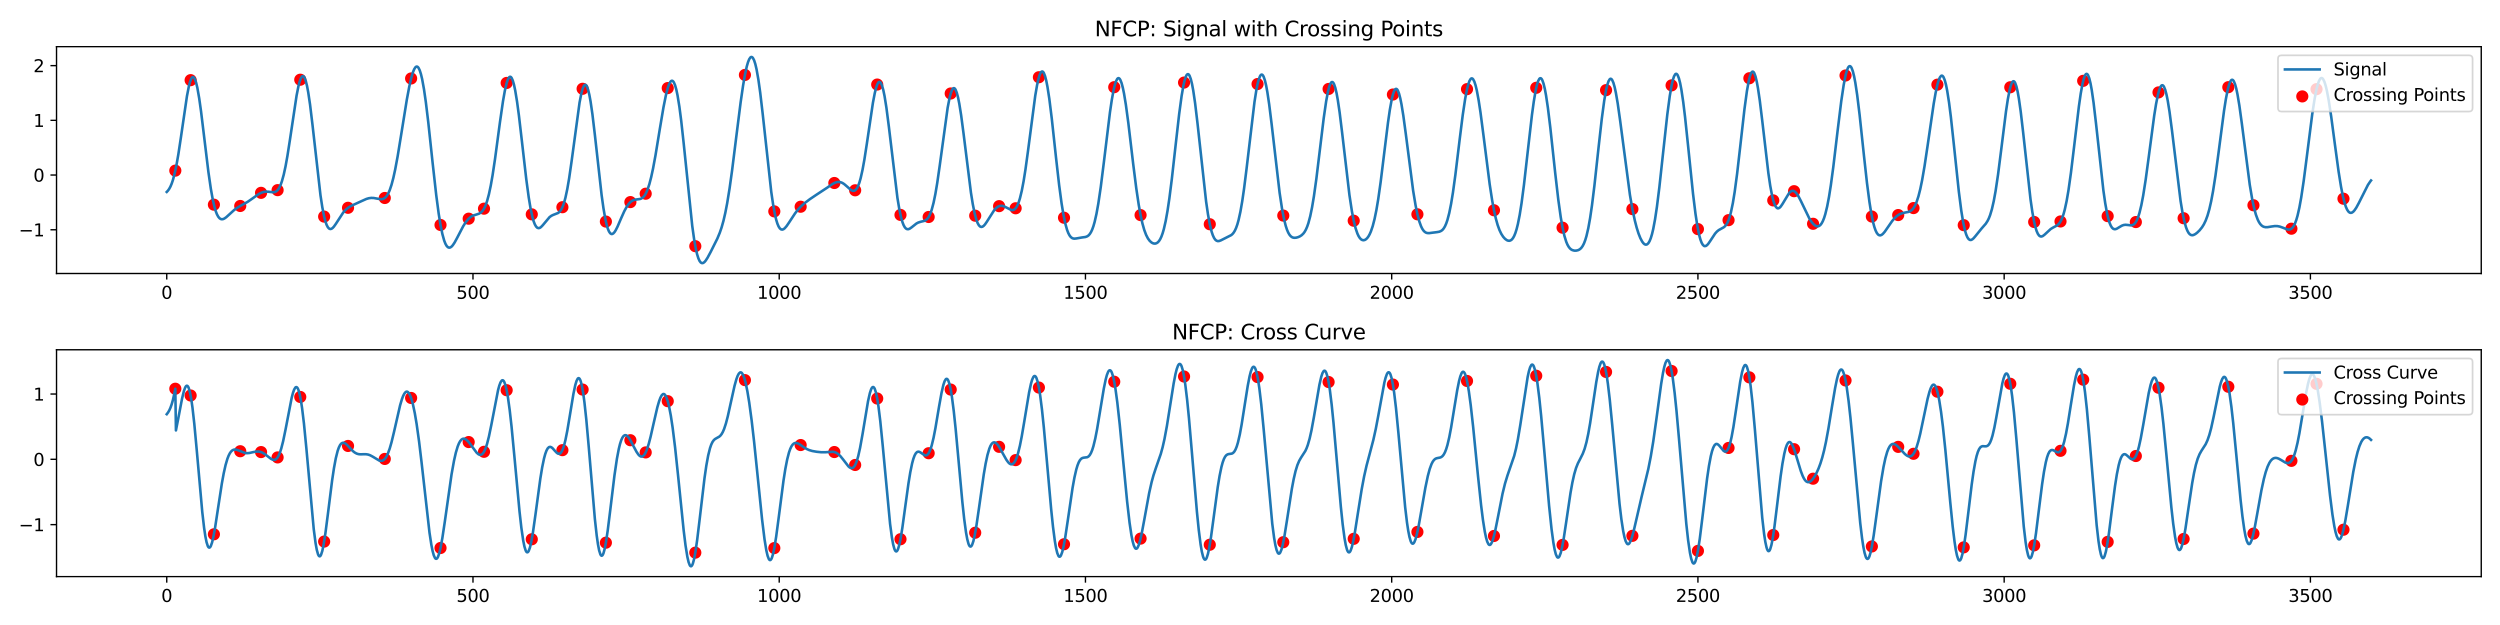 <?xml version="1.0" encoding="utf-8" standalone="no"?>
<!DOCTYPE svg PUBLIC "-//W3C//DTD SVG 1.1//EN"
  "http://www.w3.org/Graphics/SVG/1.1/DTD/svg11.dtd">
<svg xmlns:xlink="http://www.w3.org/1999/xlink" width="1440pt" height="360pt" viewBox="0 0 1440 360" xmlns="http://www.w3.org/2000/svg" version="1.1">
 <defs>
  <style type="text/css">*{stroke-linejoin: round; stroke-linecap: butt}</style>
 </defs>
 <g id="figure_1">
  <g id="patch_1">
   <path d="M 0 360 
L 1440 360 
L 1440 0 
L 0 0 
z
" style="fill: #ffffff"/>
  </g>
  <g id="axes_1">
   <g id="patch_2">
    <path d="M 32.56 157.52 
L 1429.2 157.52 
L 1429.2 26.88 
L 32.56 26.88 
z
" style="fill: #ffffff"/>
   </g>
   <g id="PathCollection_1">
    <defs>
     <path id="m0b8eed234e" d="M 0 3 
C 0.796 3 1.559 2.684 2.121 2.121 
C 2.684 1.559 3 0.796 3 0 
C 3 -0.796 2.684 -1.559 2.121 -2.121 
C 1.559 -2.684 0.796 -3 0 -3 
C -0.796 -3 -1.559 -2.684 -2.121 -2.121 
C -2.684 -1.559 -3 -0.796 -3 0 
C -3 0.796 -2.684 1.559 -2.121 2.121 
C -1.559 2.684 -0.796 3 0 3 
z
" style="stroke: #ff0000"/>
    </defs>
    <g clip-path="url(#pa4b03090da)">
     <use xlink:href="#m0b8eed234e" x="100.983" y="98.28" style="fill: #ff0000; stroke: #ff0000"/>
     <use xlink:href="#m0b8eed234e" x="109.802" y="46.168" style="fill: #ff0000; stroke: #ff0000"/>
     <use xlink:href="#m0b8eed234e" x="123.208" y="117.892" style="fill: #ff0000; stroke: #ff0000"/>
     <use xlink:href="#m0b8eed234e" x="138.378" y="118.641" style="fill: #ff0000; stroke: #ff0000"/>
     <use xlink:href="#m0b8eed234e" x="150.373" y="111.074" style="fill: #ff0000; stroke: #ff0000"/>
     <use xlink:href="#m0b8eed234e" x="159.898" y="109.524" style="fill: #ff0000; stroke: #ff0000"/>
     <use xlink:href="#m0b8eed234e" x="172.951" y="45.917" style="fill: #ff0000; stroke: #ff0000"/>
     <use xlink:href="#m0b8eed234e" x="186.709" y="124.766" style="fill: #ff0000; stroke: #ff0000"/>
     <use xlink:href="#m0b8eed234e" x="200.468" y="119.689" style="fill: #ff0000; stroke: #ff0000"/>
     <use xlink:href="#m0b8eed234e" x="221.635" y="114.042" style="fill: #ff0000; stroke: #ff0000"/>
     <use xlink:href="#m0b8eed234e" x="236.805" y="45.198" style="fill: #ff0000; stroke: #ff0000"/>
     <use xlink:href="#m0b8eed234e" x="253.738" y="129.583" style="fill: #ff0000; stroke: #ff0000"/>
     <use xlink:href="#m0b8eed234e" x="269.967" y="125.96" style="fill: #ff0000; stroke: #ff0000"/>
     <use xlink:href="#m0b8eed234e" x="278.786" y="120.197" style="fill: #ff0000; stroke: #ff0000"/>
     <use xlink:href="#m0b8eed234e" x="291.839" y="47.775" style="fill: #ff0000; stroke: #ff0000"/>
     <use xlink:href="#m0b8eed234e" x="306.303" y="123.469" style="fill: #ff0000; stroke: #ff0000"/>
     <use xlink:href="#m0b8eed234e" x="323.943" y="119.357" style="fill: #ff0000; stroke: #ff0000"/>
     <use xlink:href="#m0b8eed234e" x="335.585" y="51.144" style="fill: #ff0000; stroke: #ff0000"/>
     <use xlink:href="#m0b8eed234e" x="348.99" y="127.628" style="fill: #ff0000; stroke: #ff0000"/>
     <use xlink:href="#m0b8eed234e" x="363.102" y="116.407" style="fill: #ff0000; stroke: #ff0000"/>
     <use xlink:href="#m0b8eed234e" x="371.921" y="111.578" style="fill: #ff0000; stroke: #ff0000"/>
     <use xlink:href="#m0b8eed234e" x="384.622" y="50.732" style="fill: #ff0000; stroke: #ff0000"/>
     <use xlink:href="#m0b8eed234e" x="400.497" y="141.798" style="fill: #ff0000; stroke: #ff0000"/>
     <use xlink:href="#m0b8eed234e" x="429.073" y="43.165" style="fill: #ff0000; stroke: #ff0000"/>
     <use xlink:href="#m0b8eed234e" x="446.006" y="121.76" style="fill: #ff0000; stroke: #ff0000"/>
     <use xlink:href="#m0b8eed234e" x="461.176" y="119.079" style="fill: #ff0000; stroke: #ff0000"/>
     <use xlink:href="#m0b8eed234e" x="480.579" y="105.409" style="fill: #ff0000; stroke: #ff0000"/>
     <use xlink:href="#m0b8eed234e" x="492.574" y="109.612" style="fill: #ff0000; stroke: #ff0000"/>
     <use xlink:href="#m0b8eed234e" x="505.274" y="48.703" style="fill: #ff0000; stroke: #ff0000"/>
     <use xlink:href="#m0b8eed234e" x="518.68" y="123.788" style="fill: #ff0000; stroke: #ff0000"/>
     <use xlink:href="#m0b8eed234e" x="534.908" y="124.984" style="fill: #ff0000; stroke: #ff0000"/>
     <use xlink:href="#m0b8eed234e" x="547.608" y="53.852" style="fill: #ff0000; stroke: #ff0000"/>
     <use xlink:href="#m0b8eed234e" x="561.72" y="124.247" style="fill: #ff0000; stroke: #ff0000"/>
     <use xlink:href="#m0b8eed234e" x="575.478" y="118.74" style="fill: #ff0000; stroke: #ff0000"/>
     <use xlink:href="#m0b8eed234e" x="585.003" y="119.968" style="fill: #ff0000; stroke: #ff0000"/>
     <use xlink:href="#m0b8eed234e" x="598.409" y="44.489" style="fill: #ff0000; stroke: #ff0000"/>
     <use xlink:href="#m0b8eed234e" x="612.873" y="125.41" style="fill: #ff0000; stroke: #ff0000"/>
     <use xlink:href="#m0b8eed234e" x="641.802" y="50.215" style="fill: #ff0000; stroke: #ff0000"/>
     <use xlink:href="#m0b8eed234e" x="656.972" y="123.894" style="fill: #ff0000; stroke: #ff0000"/>
     <use xlink:href="#m0b8eed234e" x="682.019" y="47.557" style="fill: #ff0000; stroke: #ff0000"/>
     <use xlink:href="#m0b8eed234e" x="696.836" y="129.162" style="fill: #ff0000; stroke: #ff0000"/>
     <use xlink:href="#m0b8eed234e" x="724.353" y="48.409" style="fill: #ff0000; stroke: #ff0000"/>
     <use xlink:href="#m0b8eed234e" x="739.17" y="124.173" style="fill: #ff0000; stroke: #ff0000"/>
     <use xlink:href="#m0b8eed234e" x="765.277" y="51.239" style="fill: #ff0000; stroke: #ff0000"/>
     <use xlink:href="#m0b8eed234e" x="779.741" y="127.135" style="fill: #ff0000; stroke: #ff0000"/>
     <use xlink:href="#m0b8eed234e" x="802.319" y="54.454" style="fill: #ff0000; stroke: #ff0000"/>
     <use xlink:href="#m0b8eed234e" x="816.43" y="123.44" style="fill: #ff0000; stroke: #ff0000"/>
     <use xlink:href="#m0b8eed234e" x="845.006" y="51.346" style="fill: #ff0000; stroke: #ff0000"/>
     <use xlink:href="#m0b8eed234e" x="860.528" y="121.113" style="fill: #ff0000; stroke: #ff0000"/>
     <use xlink:href="#m0b8eed234e" x="884.871" y="50.57" style="fill: #ff0000; stroke: #ff0000"/>
     <use xlink:href="#m0b8eed234e" x="900.04" y="131.149" style="fill: #ff0000; stroke: #ff0000"/>
     <use xlink:href="#m0b8eed234e" x="925.088" y="51.922" style="fill: #ff0000; stroke: #ff0000"/>
     <use xlink:href="#m0b8eed234e" x="940.258" y="120.434" style="fill: #ff0000; stroke: #ff0000"/>
     <use xlink:href="#m0b8eed234e" x="962.836" y="49.18" style="fill: #ff0000; stroke: #ff0000"/>
     <use xlink:href="#m0b8eed234e" x="978.006" y="131.965" style="fill: #ff0000; stroke: #ff0000"/>
     <use xlink:href="#m0b8eed234e" x="995.645" y="126.809" style="fill: #ff0000; stroke: #ff0000"/>
     <use xlink:href="#m0b8eed234e" x="1007.64" y="45.066" style="fill: #ff0000; stroke: #ff0000"/>
     <use xlink:href="#m0b8eed234e" x="1021.398" y="115.436" style="fill: #ff0000; stroke: #ff0000"/>
     <use xlink:href="#m0b8eed234e" x="1033.393" y="110.122" style="fill: #ff0000; stroke: #ff0000"/>
     <use xlink:href="#m0b8eed234e" x="1044.329" y="128.898" style="fill: #ff0000; stroke: #ff0000"/>
     <use xlink:href="#m0b8eed234e" x="1063.027" y="43.484" style="fill: #ff0000; stroke: #ff0000"/>
     <use xlink:href="#m0b8eed234e" x="1078.197" y="124.738" style="fill: #ff0000; stroke: #ff0000"/>
     <use xlink:href="#m0b8eed234e" x="1093.366" y="123.874" style="fill: #ff0000; stroke: #ff0000"/>
     <use xlink:href="#m0b8eed234e" x="1102.186" y="119.853" style="fill: #ff0000; stroke: #ff0000"/>
     <use xlink:href="#m0b8eed234e" x="1115.945" y="48.768" style="fill: #ff0000; stroke: #ff0000"/>
     <use xlink:href="#m0b8eed234e" x="1131.114" y="129.695" style="fill: #ff0000; stroke: #ff0000"/>
     <use xlink:href="#m0b8eed234e" x="1157.926" y="50.255" style="fill: #ff0000; stroke: #ff0000"/>
     <use xlink:href="#m0b8eed234e" x="1171.685" y="127.858" style="fill: #ff0000; stroke: #ff0000"/>
     <use xlink:href="#m0b8eed234e" x="1186.854" y="127.562" style="fill: #ff0000; stroke: #ff0000"/>
     <use xlink:href="#m0b8eed234e" x="1199.907" y="46.562" style="fill: #ff0000; stroke: #ff0000"/>
     <use xlink:href="#m0b8eed234e" x="1214.019" y="124.486" style="fill: #ff0000; stroke: #ff0000"/>
     <use xlink:href="#m0b8eed234e" x="1230.247" y="127.907" style="fill: #ff0000; stroke: #ff0000"/>
     <use xlink:href="#m0b8eed234e" x="1243.3" y="53.231" style="fill: #ff0000; stroke: #ff0000"/>
     <use xlink:href="#m0b8eed234e" x="1257.764" y="125.697" style="fill: #ff0000; stroke: #ff0000"/>
     <use xlink:href="#m0b8eed234e" x="1283.517" y="50.215" style="fill: #ff0000; stroke: #ff0000"/>
     <use xlink:href="#m0b8eed234e" x="1297.982" y="118.227" style="fill: #ff0000; stroke: #ff0000"/>
     <use xlink:href="#m0b8eed234e" x="1319.854" y="131.736" style="fill: #ff0000; stroke: #ff0000"/>
     <use xlink:href="#m0b8eed234e" x="1334.319" y="51.354" style="fill: #ff0000; stroke: #ff0000"/>
     <use xlink:href="#m0b8eed234e" x="1349.841" y="114.458" style="fill: #ff0000; stroke: #ff0000"/>
    </g>
   </g>
   <g id="matplotlib.axis_1">
    <g id="xtick_1">
     <g id="line2d_1">
      <defs>
       <path id="md34e1f6439" d="M 0 0 
L 0 3.5 
" style="stroke: #000000; stroke-width: 0.8"/>
      </defs>
      <g>
       <use xlink:href="#md34e1f6439" x="96.044" y="157.52" style="stroke: #000000; stroke-width: 0.8"/>
      </g>
     </g>
     <g id="text_1">
      <!-- 0 -->
      <g transform="translate(92.862 172.118) scale(0.1 -0.1)">
       <defs>
        <path id="DejaVuSans-30" d="M 2034 4250 
Q 1547 4250 1301 3770 
Q 1056 3291 1056 2328 
Q 1056 1369 1301 889 
Q 1547 409 2034 409 
Q 2525 409 2770 889 
Q 3016 1369 3016 2328 
Q 3016 3291 2770 3770 
Q 2525 4250 2034 4250 
z
M 2034 4750 
Q 2819 4750 3233 4129 
Q 3647 3509 3647 2328 
Q 3647 1150 3233 529 
Q 2819 -91 2034 -91 
Q 1250 -91 836 529 
Q 422 1150 422 2328 
Q 422 3509 836 4129 
Q 1250 4750 2034 4750 
z
" transform="scale(0.016)"/>
       </defs>
       <use xlink:href="#DejaVuSans-30"/>
      </g>
     </g>
    </g>
    <g id="xtick_2">
     <g id="line2d_2">
      <g>
       <use xlink:href="#md34e1f6439" x="272.436" y="157.52" style="stroke: #000000; stroke-width: 0.8"/>
      </g>
     </g>
     <g id="text_2">
      <!-- 500 -->
      <g transform="translate(262.892 172.118) scale(0.1 -0.1)">
       <defs>
        <path id="DejaVuSans-35" d="M 691 4666 
L 3169 4666 
L 3169 4134 
L 1269 4134 
L 1269 2991 
Q 1406 3038 1543 3061 
Q 1681 3084 1819 3084 
Q 2600 3084 3056 2656 
Q 3513 2228 3513 1497 
Q 3513 744 3044 326 
Q 2575 -91 1722 -91 
Q 1428 -91 1123 -41 
Q 819 9 494 109 
L 494 744 
Q 775 591 1075 516 
Q 1375 441 1709 441 
Q 2250 441 2565 725 
Q 2881 1009 2881 1497 
Q 2881 1984 2565 2268 
Q 2250 2553 1709 2553 
Q 1456 2553 1204 2497 
Q 953 2441 691 2322 
L 691 4666 
z
" transform="scale(0.016)"/>
       </defs>
       <use xlink:href="#DejaVuSans-35"/>
       <use xlink:href="#DejaVuSans-30" x="63.623"/>
       <use xlink:href="#DejaVuSans-30" x="127.246"/>
      </g>
     </g>
    </g>
    <g id="xtick_3">
     <g id="line2d_3">
      <g>
       <use xlink:href="#md34e1f6439" x="448.829" y="157.52" style="stroke: #000000; stroke-width: 0.8"/>
      </g>
     </g>
     <g id="text_3">
      <!-- 1000 -->
      <g transform="translate(436.104 172.118) scale(0.1 -0.1)">
       <defs>
        <path id="DejaVuSans-31" d="M 794 531 
L 1825 531 
L 1825 4091 
L 703 3866 
L 703 4441 
L 1819 4666 
L 2450 4666 
L 2450 531 
L 3481 531 
L 3481 0 
L 794 0 
L 794 531 
z
" transform="scale(0.016)"/>
       </defs>
       <use xlink:href="#DejaVuSans-31"/>
       <use xlink:href="#DejaVuSans-30" x="63.623"/>
       <use xlink:href="#DejaVuSans-30" x="127.246"/>
       <use xlink:href="#DejaVuSans-30" x="190.869"/>
      </g>
     </g>
    </g>
    <g id="xtick_4">
     <g id="line2d_4">
      <g>
       <use xlink:href="#md34e1f6439" x="625.221" y="157.52" style="stroke: #000000; stroke-width: 0.8"/>
      </g>
     </g>
     <g id="text_4">
      <!-- 1500 -->
      <g transform="translate(612.496 172.118) scale(0.1 -0.1)">
       <use xlink:href="#DejaVuSans-31"/>
       <use xlink:href="#DejaVuSans-35" x="63.623"/>
       <use xlink:href="#DejaVuSans-30" x="127.246"/>
       <use xlink:href="#DejaVuSans-30" x="190.869"/>
      </g>
     </g>
    </g>
    <g id="xtick_5">
     <g id="line2d_5">
      <g>
       <use xlink:href="#md34e1f6439" x="801.613" y="157.52" style="stroke: #000000; stroke-width: 0.8"/>
      </g>
     </g>
     <g id="text_5">
      <!-- 2000 -->
      <g transform="translate(788.888 172.118) scale(0.1 -0.1)">
       <defs>
        <path id="DejaVuSans-32" d="M 1228 531 
L 3431 531 
L 3431 0 
L 469 0 
L 469 531 
Q 828 903 1448 1529 
Q 2069 2156 2228 2338 
Q 2531 2678 2651 2914 
Q 2772 3150 2772 3378 
Q 2772 3750 2511 3984 
Q 2250 4219 1831 4219 
Q 1534 4219 1204 4116 
Q 875 4013 500 3803 
L 500 4441 
Q 881 4594 1212 4672 
Q 1544 4750 1819 4750 
Q 2544 4750 2975 4387 
Q 3406 4025 3406 3419 
Q 3406 3131 3298 2873 
Q 3191 2616 2906 2266 
Q 2828 2175 2409 1742 
Q 1991 1309 1228 531 
z
" transform="scale(0.016)"/>
       </defs>
       <use xlink:href="#DejaVuSans-32"/>
       <use xlink:href="#DejaVuSans-30" x="63.623"/>
       <use xlink:href="#DejaVuSans-30" x="127.246"/>
       <use xlink:href="#DejaVuSans-30" x="190.869"/>
      </g>
     </g>
    </g>
    <g id="xtick_6">
     <g id="line2d_6">
      <g>
       <use xlink:href="#md34e1f6439" x="978.006" y="157.52" style="stroke: #000000; stroke-width: 0.8"/>
      </g>
     </g>
     <g id="text_6">
      <!-- 2500 -->
      <g transform="translate(965.281 172.118) scale(0.1 -0.1)">
       <use xlink:href="#DejaVuSans-32"/>
       <use xlink:href="#DejaVuSans-35" x="63.623"/>
       <use xlink:href="#DejaVuSans-30" x="127.246"/>
       <use xlink:href="#DejaVuSans-30" x="190.869"/>
      </g>
     </g>
    </g>
    <g id="xtick_7">
     <g id="line2d_7">
      <g>
       <use xlink:href="#md34e1f6439" x="1154.398" y="157.52" style="stroke: #000000; stroke-width: 0.8"/>
      </g>
     </g>
     <g id="text_7">
      <!-- 3000 -->
      <g transform="translate(1141.673 172.118) scale(0.1 -0.1)">
       <defs>
        <path id="DejaVuSans-33" d="M 2597 2516 
Q 3050 2419 3304 2112 
Q 3559 1806 3559 1356 
Q 3559 666 3084 287 
Q 2609 -91 1734 -91 
Q 1441 -91 1130 -33 
Q 819 25 488 141 
L 488 750 
Q 750 597 1062 519 
Q 1375 441 1716 441 
Q 2309 441 2620 675 
Q 2931 909 2931 1356 
Q 2931 1769 2642 2001 
Q 2353 2234 1838 2234 
L 1294 2234 
L 1294 2753 
L 1863 2753 
Q 2328 2753 2575 2939 
Q 2822 3125 2822 3475 
Q 2822 3834 2567 4026 
Q 2313 4219 1838 4219 
Q 1578 4219 1281 4162 
Q 984 4106 628 3988 
L 628 4550 
Q 988 4650 1302 4700 
Q 1616 4750 1894 4750 
Q 2613 4750 3031 4423 
Q 3450 4097 3450 3541 
Q 3450 3153 3228 2886 
Q 3006 2619 2597 2516 
z
" transform="scale(0.016)"/>
       </defs>
       <use xlink:href="#DejaVuSans-33"/>
       <use xlink:href="#DejaVuSans-30" x="63.623"/>
       <use xlink:href="#DejaVuSans-30" x="127.246"/>
       <use xlink:href="#DejaVuSans-30" x="190.869"/>
      </g>
     </g>
    </g>
    <g id="xtick_8">
     <g id="line2d_8">
      <g>
       <use xlink:href="#md34e1f6439" x="1330.791" y="157.52" style="stroke: #000000; stroke-width: 0.8"/>
      </g>
     </g>
     <g id="text_8">
      <!-- 3500 -->
      <g transform="translate(1318.066 172.118) scale(0.1 -0.1)">
       <use xlink:href="#DejaVuSans-33"/>
       <use xlink:href="#DejaVuSans-35" x="63.623"/>
       <use xlink:href="#DejaVuSans-30" x="127.246"/>
       <use xlink:href="#DejaVuSans-30" x="190.869"/>
      </g>
     </g>
    </g>
   </g>
   <g id="matplotlib.axis_2">
    <g id="ytick_1">
     <g id="line2d_9">
      <defs>
       <path id="m077fd9fb88" d="M 0 0 
L -3.5 0 
" style="stroke: #000000; stroke-width: 0.8"/>
      </defs>
      <g>
       <use xlink:href="#m077fd9fb88" x="32.56" y="132.348" style="stroke: #000000; stroke-width: 0.8"/>
      </g>
     </g>
     <g id="text_9">
      <!-- −1 -->
      <g transform="translate(10.818 136.147) scale(0.1 -0.1)">
       <defs>
        <path id="DejaVuSans-2212" d="M 678 2272 
L 4684 2272 
L 4684 1741 
L 678 1741 
L 678 2272 
z
" transform="scale(0.016)"/>
       </defs>
       <use xlink:href="#DejaVuSans-2212"/>
       <use xlink:href="#DejaVuSans-31" x="83.789"/>
      </g>
     </g>
    </g>
    <g id="ytick_2">
     <g id="line2d_10">
      <g>
       <use xlink:href="#m077fd9fb88" x="32.56" y="100.829" style="stroke: #000000; stroke-width: 0.8"/>
      </g>
     </g>
     <g id="text_10">
      <!-- 0 -->
      <g transform="translate(19.198 104.629) scale(0.1 -0.1)">
       <use xlink:href="#DejaVuSans-30"/>
      </g>
     </g>
    </g>
    <g id="ytick_3">
     <g id="line2d_11">
      <g>
       <use xlink:href="#m077fd9fb88" x="32.56" y="69.311" style="stroke: #000000; stroke-width: 0.8"/>
      </g>
     </g>
     <g id="text_11">
      <!-- 1 -->
      <g transform="translate(19.198 73.111) scale(0.1 -0.1)">
       <use xlink:href="#DejaVuSans-31"/>
      </g>
     </g>
    </g>
    <g id="ytick_4">
     <g id="line2d_12">
      <g>
       <use xlink:href="#m077fd9fb88" x="32.56" y="37.793" style="stroke: #000000; stroke-width: 0.8"/>
      </g>
     </g>
     <g id="text_12">
      <!-- 2 -->
      <g transform="translate(19.198 41.593) scale(0.1 -0.1)">
       <use xlink:href="#DejaVuSans-32"/>
      </g>
     </g>
    </g>
   </g>
   <g id="line2d_13">
    <path d="M 96.044 110.56 
L 96.749 109.794 
L 97.455 108.793 
L 98.16 107.495 
L 98.866 105.841 
L 99.571 103.778 
L 100.63 99.833 
L 101.688 94.818 
L 102.747 88.78 
L 104.158 79.459 
L 107.686 55.361 
L 108.744 49.924 
L 109.449 47.209 
L 110.155 45.352 
L 110.508 44.771 
L 110.861 44.433 
L 111.213 44.342 
L 111.566 44.502 
L 111.919 44.913 
L 112.272 45.574 
L 112.977 47.63 
L 113.683 50.616 
L 114.741 56.646 
L 115.8 64.173 
L 117.564 78.678 
L 120.033 99.017 
L 121.444 108.758 
L 122.503 114.672 
L 123.561 119.283 
L 124.266 121.64 
L 124.972 123.455 
L 125.678 124.773 
L 126.383 125.646 
L 127.089 126.134 
L 127.794 126.298 
L 128.5 126.198 
L 129.205 125.892 
L 130.264 125.159 
L 132.028 123.56 
L 134.85 120.989 
L 136.614 119.694 
L 138.731 118.45 
L 142.611 116.279 
L 145.081 114.569 
L 148.961 111.821 
L 150.373 111.074 
L 151.784 110.58 
L 153.195 110.376 
L 154.606 110.441 
L 157.428 110.755 
L 158.134 110.657 
L 158.839 110.385 
L 159.545 109.882 
L 160.25 109.087 
L 160.956 107.947 
L 161.662 106.411 
L 162.367 104.441 
L 163.426 100.617 
L 164.484 95.739 
L 165.542 89.881 
L 166.953 80.861 
L 170.834 55.035 
L 171.892 49.706 
L 172.598 46.986 
L 173.304 45.057 
L 174.009 44.005 
L 174.362 43.828 
L 174.715 43.893 
L 175.067 44.202 
L 175.42 44.759 
L 176.126 46.614 
L 176.831 49.436 
L 177.537 53.173 
L 178.595 60.304 
L 180.006 72.004 
L 184.593 112.467 
L 185.651 119.386 
L 186.709 124.766 
L 187.415 127.471 
L 188.12 129.491 
L 188.826 130.866 
L 189.532 131.657 
L 190.237 131.934 
L 190.943 131.779 
L 191.648 131.274 
L 192.354 130.5 
L 193.412 129.003 
L 197.646 122.493 
L 199.057 120.899 
L 200.468 119.689 
L 201.879 118.791 
L 203.996 117.787 
L 208.229 115.851 
L 211.052 114.587 
L 212.463 114.175 
L 213.874 113.994 
L 215.285 114.052 
L 217.049 114.371 
L 219.166 114.738 
L 220.224 114.678 
L 220.929 114.458 
L 221.635 114.042 
L 222.341 113.385 
L 223.046 112.445 
L 223.752 111.183 
L 224.457 109.568 
L 225.516 106.437 
L 226.574 102.438 
L 227.632 97.603 
L 229.044 90.032 
L 231.16 77.064 
L 234.335 57.356 
L 235.746 49.86 
L 236.805 45.198 
L 237.863 41.591 
L 238.569 39.874 
L 239.274 38.773 
L 239.627 38.47 
L 239.98 38.34 
L 240.333 38.388 
L 240.685 38.62 
L 241.038 39.038 
L 241.744 40.448 
L 242.449 42.631 
L 243.155 45.585 
L 244.213 51.407 
L 245.272 58.746 
L 246.683 70.417 
L 249.152 93.468 
L 251.269 112.394 
L 252.68 123.038 
L 253.738 129.583 
L 254.797 134.77 
L 255.855 138.583 
L 256.561 140.389 
L 257.266 141.641 
L 257.972 142.382 
L 258.677 142.661 
L 259.383 142.531 
L 260.089 142.05 
L 260.794 141.277 
L 261.853 139.698 
L 263.264 137.1 
L 266.792 130.318 
L 268.203 128.093 
L 269.614 126.325 
L 270.672 125.32 
L 271.73 124.581 
L 272.789 124.071 
L 274.553 123.529 
L 275.964 123.046 
L 277.022 122.398 
L 277.728 121.723 
L 278.433 120.783 
L 279.139 119.523 
L 279.845 117.891 
L 280.55 115.842 
L 281.608 111.92 
L 282.667 106.94 
L 283.725 100.932 
L 285.136 91.555 
L 287.959 70.481 
L 289.723 58.284 
L 290.781 52.301 
L 291.839 47.775 
L 292.545 45.72 
L 293.25 44.516 
L 293.603 44.25 
L 293.956 44.213 
L 294.309 44.409 
L 294.662 44.838 
L 295.367 46.396 
L 296.073 48.864 
L 296.778 52.198 
L 297.837 58.657 
L 298.895 66.557 
L 300.659 81.714 
L 303.128 103.213 
L 304.539 113.659 
L 305.598 120.023 
L 306.656 124.947 
L 307.362 127.412 
L 308.067 129.244 
L 308.773 130.483 
L 309.478 131.187 
L 310.184 131.423 
L 310.89 131.268 
L 311.595 130.805 
L 312.654 129.707 
L 316.534 125.076 
L 317.593 124.297 
L 318.651 123.779 
L 321.473 122.675 
L 322.179 122.114 
L 322.884 121.283 
L 323.59 120.102 
L 324.295 118.499 
L 325.001 116.413 
L 325.707 113.801 
L 326.765 108.853 
L 327.823 102.703 
L 329.234 92.926 
L 333.821 59.101 
L 334.879 53.719 
L 335.585 51.144 
L 336.29 49.491 
L 336.643 49.033 
L 336.996 48.829 
L 337.348 48.883 
L 337.701 49.198 
L 338.054 49.773 
L 338.76 51.699 
L 339.465 54.624 
L 340.171 58.478 
L 341.229 65.78 
L 342.64 77.63 
L 346.521 112.322 
L 347.579 119.881 
L 348.638 125.958 
L 349.343 129.117 
L 350.049 131.551 
L 350.754 133.28 
L 351.46 134.342 
L 352.165 134.795 
L 352.518 134.814 
L 353.224 134.485 
L 353.929 133.733 
L 354.635 132.642 
L 355.693 130.55 
L 357.81 125.628 
L 359.574 121.697 
L 360.985 119.091 
L 362.043 117.557 
L 363.102 116.407 
L 364.16 115.628 
L 365.218 115.172 
L 366.277 114.951 
L 368.746 114.602 
L 369.452 114.32 
L 370.157 113.859 
L 370.863 113.163 
L 371.569 112.186 
L 372.274 110.885 
L 372.98 109.227 
L 374.038 106.029 
L 375.096 101.962 
L 376.155 97.067 
L 377.566 89.453 
L 380.035 74.414 
L 382.152 61.86 
L 383.563 54.835 
L 384.622 50.732 
L 385.327 48.691 
L 386.033 47.287 
L 386.386 46.843 
L 386.738 46.58 
L 387.091 46.505 
L 387.444 46.624 
L 387.797 46.942 
L 388.15 47.463 
L 388.855 49.125 
L 389.561 51.627 
L 390.266 54.965 
L 391.325 61.479 
L 392.383 69.632 
L 393.794 82.515 
L 398.733 130.142 
L 399.791 137.68 
L 400.85 143.573 
L 401.555 146.555 
L 402.261 148.795 
L 402.966 150.337 
L 403.672 151.241 
L 404.378 151.582 
L 405.083 151.445 
L 405.789 150.917 
L 406.494 150.086 
L 407.553 148.441 
L 409.317 145.168 
L 413.197 137.408 
L 414.608 134.009 
L 415.667 130.908 
L 416.725 127.142 
L 417.783 122.568 
L 418.842 117.101 
L 420.253 108.407 
L 421.664 98.289 
L 424.134 78.498 
L 426.603 58.946 
L 428.014 49.26 
L 429.073 43.165 
L 430.131 38.314 
L 430.836 35.866 
L 431.542 34.106 
L 432.248 33.077 
L 432.6 32.849 
L 432.953 32.818 
L 433.306 32.987 
L 433.659 33.359 
L 434.364 34.72 
L 435.07 36.908 
L 435.775 39.914 
L 436.834 45.892 
L 437.892 53.466 
L 439.303 65.525 
L 444.242 110.522 
L 445.301 117.758 
L 446.359 123.505 
L 447.065 126.482 
L 447.77 128.788 
L 448.476 130.461 
L 449.181 131.553 
L 449.887 132.127 
L 450.592 132.256 
L 451.298 132.013 
L 452.004 131.473 
L 453.062 130.258 
L 454.473 128.198 
L 458.001 122.829 
L 459.765 120.596 
L 461.529 118.733 
L 463.645 116.869 
L 466.468 114.734 
L 469.996 112.344 
L 476.346 108.174 
L 479.521 105.981 
L 480.932 105.253 
L 481.99 104.91 
L 483.049 104.792 
L 484.107 104.932 
L 485.165 105.342 
L 486.224 106.008 
L 487.635 107.207 
L 490.104 109.391 
L 490.81 109.779 
L 491.515 109.943 
L 492.221 109.811 
L 492.927 109.313 
L 493.632 108.386 
L 494.338 106.977 
L 495.043 105.048 
L 495.749 102.578 
L 496.807 97.867 
L 497.866 92.046 
L 499.277 82.951 
L 502.805 59.188 
L 503.863 53.657 
L 504.569 50.79 
L 505.274 48.703 
L 505.98 47.478 
L 506.332 47.208 
L 506.685 47.173 
L 507.038 47.377 
L 507.391 47.821 
L 508.096 49.426 
L 508.802 51.965 
L 509.507 55.384 
L 510.566 61.983 
L 511.977 72.914 
L 516.916 113.962 
L 517.974 120.335 
L 519.033 125.271 
L 519.738 127.751 
L 520.444 129.611 
L 521.149 130.897 
L 521.855 131.673 
L 522.561 132.015 
L 523.266 132.005 
L 523.972 131.73 
L 525.03 130.998 
L 527.852 128.749 
L 528.911 128.186 
L 530.322 127.736 
L 532.439 127.213 
L 533.144 126.868 
L 533.85 126.326 
L 534.555 125.513 
L 535.261 124.36 
L 535.966 122.801 
L 536.672 120.781 
L 537.73 116.804 
L 538.789 111.649 
L 539.847 105.369 
L 541.258 95.563 
L 545.844 62.095 
L 546.903 56.6 
L 547.608 53.852 
L 548.314 51.938 
L 548.667 51.313 
L 549.019 50.918 
L 549.372 50.758 
L 549.725 50.834 
L 550.078 51.147 
L 550.431 51.697 
L 551.136 53.495 
L 551.842 56.187 
L 552.547 59.707 
L 553.606 66.333 
L 555.017 77.033 
L 559.25 110.917 
L 560.309 117.509 
L 561.367 122.793 
L 562.425 126.688 
L 563.131 128.52 
L 563.836 129.772 
L 564.542 130.489 
L 565.248 130.728 
L 565.953 130.554 
L 566.659 130.039 
L 567.364 129.253 
L 568.423 127.724 
L 572.656 121.048 
L 573.714 119.894 
L 574.773 119.082 
L 575.831 118.629 
L 576.889 118.525 
L 577.948 118.734 
L 579.006 119.19 
L 582.534 120.984 
L 583.24 121.03 
L 583.945 120.838 
L 584.651 120.346 
L 585.356 119.494 
L 586.062 118.228 
L 586.767 116.5 
L 587.473 114.27 
L 588.531 109.933 
L 589.59 104.398 
L 590.648 97.745 
L 592.059 87.478 
L 596.293 55.182 
L 597.351 49.044 
L 598.056 45.811 
L 598.762 43.376 
L 599.468 41.811 
L 599.82 41.374 
L 600.173 41.172 
L 600.526 41.21 
L 600.879 41.49 
L 601.232 42.012 
L 601.937 43.778 
L 602.643 46.479 
L 603.348 50.064 
L 604.407 56.926 
L 605.818 68.267 
L 608.287 90.998 
L 610.051 106.535 
L 611.462 117.101 
L 612.521 123.559 
L 613.579 128.657 
L 614.637 132.423 
L 615.343 134.251 
L 616.049 135.593 
L 616.754 136.514 
L 617.46 137.083 
L 618.165 137.375 
L 618.871 137.461 
L 619.929 137.353 
L 623.457 136.742 
L 625.221 136.51 
L 626.279 136.109 
L 626.985 135.608 
L 627.69 134.839 
L 628.396 133.736 
L 629.102 132.235 
L 629.807 130.281 
L 630.513 127.828 
L 631.571 123.154 
L 632.629 117.273 
L 634.041 107.697 
L 635.804 93.641 
L 639.332 64.701 
L 640.391 57.557 
L 641.449 51.784 
L 642.155 48.84 
L 642.86 46.698 
L 643.566 45.407 
L 643.919 45.091 
L 644.271 44.997 
L 644.624 45.127 
L 644.977 45.48 
L 645.33 46.056 
L 646.035 47.861 
L 646.741 50.505 
L 647.446 53.932 
L 648.505 60.37 
L 649.916 70.847 
L 652.738 94.608 
L 654.502 108.547 
L 655.913 118.017 
L 656.972 123.894 
L 658.03 128.683 
L 659.088 132.439 
L 660.147 135.275 
L 661.205 137.338 
L 662.263 138.775 
L 663.322 139.71 
L 664.027 140.092 
L 664.733 140.289 
L 665.438 140.295 
L 666.144 140.086 
L 666.85 139.63 
L 667.555 138.881 
L 668.261 137.79 
L 668.966 136.304 
L 669.672 134.37 
L 670.377 131.943 
L 671.436 127.3 
L 672.494 121.408 
L 673.552 114.297 
L 674.964 103.167 
L 677.08 84.298 
L 679.197 65.698 
L 680.608 55.261 
L 681.667 49.18 
L 682.372 46.152 
L 683.078 44.037 
L 683.43 43.34 
L 683.783 42.892 
L 684.136 42.695 
L 684.489 42.752 
L 684.842 43.065 
L 685.194 43.633 
L 685.9 45.523 
L 686.606 48.387 
L 687.311 52.168 
L 688.369 59.365 
L 689.781 71.196 
L 694.72 116.119 
L 695.778 123.37 
L 696.836 129.162 
L 697.895 133.467 
L 698.6 135.551 
L 699.306 137.063 
L 700.011 138.07 
L 700.717 138.647 
L 701.422 138.876 
L 702.128 138.841 
L 703.186 138.464 
L 709.184 135.425 
L 709.889 134.82 
L 710.595 133.975 
L 711.3 132.815 
L 712.006 131.265 
L 712.712 129.26 
L 713.417 126.745 
L 714.476 121.938 
L 715.534 115.855 
L 716.592 108.566 
L 718.003 97.308 
L 722.59 58.682 
L 723.648 51.967 
L 724.353 48.409 
L 725.059 45.688 
L 725.765 43.875 
L 726.117 43.323 
L 726.47 43.015 
L 726.823 42.951 
L 727.176 43.133 
L 727.529 43.561 
L 727.881 44.232 
L 728.587 46.29 
L 729.292 49.259 
L 729.998 53.072 
L 731.056 60.167 
L 732.468 71.566 
L 737.054 111.041 
L 738.465 120.352 
L 739.523 125.867 
L 740.582 130.103 
L 741.287 132.256 
L 741.993 133.92 
L 742.698 135.15 
L 743.404 136.008 
L 744.109 136.557 
L 744.815 136.861 
L 745.521 136.977 
L 746.579 136.901 
L 747.637 136.618 
L 748.696 136.16 
L 749.754 135.475 
L 750.812 134.439 
L 751.518 133.464 
L 752.223 132.19 
L 752.929 130.556 
L 753.635 128.502 
L 754.693 124.528 
L 755.751 119.392 
L 756.81 113.075 
L 758.221 102.995 
L 760.338 85.543 
L 762.454 68.106 
L 763.865 58.33 
L 764.924 52.712 
L 765.629 49.983 
L 766.335 48.159 
L 766.688 47.605 
L 767.04 47.297 
L 767.393 47.237 
L 767.746 47.427 
L 768.099 47.867 
L 768.452 48.554 
L 769.157 50.656 
L 769.863 53.684 
L 770.568 57.563 
L 771.627 64.754 
L 773.038 76.225 
L 777.271 112.317 
L 778.682 121.611 
L 779.741 127.135 
L 780.799 131.411 
L 781.857 134.526 
L 782.563 136.025 
L 783.269 137.117 
L 783.974 137.847 
L 784.68 138.255 
L 785.385 138.374 
L 786.091 138.225 
L 786.796 137.818 
L 787.502 137.149 
L 788.208 136.204 
L 788.913 134.955 
L 789.619 133.369 
L 790.677 130.269 
L 791.735 126.187 
L 792.794 121.023 
L 793.852 114.747 
L 795.263 104.786 
L 797.38 87.582 
L 799.497 70.502 
L 800.555 63.21 
L 801.613 57.363 
L 802.319 54.454 
L 803.025 52.432 
L 803.377 51.773 
L 803.73 51.355 
L 804.083 51.179 
L 804.436 51.248 
L 804.788 51.561 
L 805.141 52.113 
L 805.847 53.92 
L 806.552 56.612 
L 807.258 60.108 
L 808.316 66.63 
L 809.727 77.039 
L 813.961 109.768 
L 815.372 118.306 
L 816.43 123.44 
L 817.489 127.452 
L 818.547 130.393 
L 819.253 131.814 
L 819.958 132.853 
L 820.664 133.564 
L 821.369 134.004 
L 822.075 134.229 
L 823.133 134.291 
L 824.897 134.057 
L 827.719 133.706 
L 829.131 133.442 
L 830.189 132.957 
L 830.895 132.387 
L 831.6 131.543 
L 832.306 130.357 
L 833.011 128.765 
L 833.717 126.708 
L 834.775 122.658 
L 835.833 117.382 
L 836.892 110.902 
L 838.303 100.65 
L 840.772 80.292 
L 842.536 66.267 
L 843.948 56.836 
L 845.006 51.346 
L 845.711 48.584 
L 846.417 46.608 
L 847.123 45.453 
L 847.475 45.191 
L 847.828 45.141 
L 848.181 45.303 
L 848.534 45.676 
L 849.239 47.045 
L 849.945 49.22 
L 850.65 52.155 
L 851.709 57.841 
L 852.767 64.818 
L 854.531 78.365 
L 858.059 106.157 
L 859.47 115.357 
L 860.528 121.113 
L 861.587 125.848 
L 862.645 129.616 
L 863.704 132.531 
L 864.762 134.738 
L 865.82 136.379 
L 866.879 137.561 
L 867.937 138.335 
L 868.642 138.616 
L 869.348 138.683 
L 870.054 138.498 
L 870.759 138.012 
L 871.465 137.17 
L 872.17 135.913 
L 872.876 134.183 
L 873.581 131.926 
L 874.287 129.103 
L 875.345 123.754 
L 876.404 117.078 
L 877.815 106.339 
L 879.932 87.697 
L 882.401 66.217 
L 883.459 58.493 
L 884.518 52.26 
L 885.223 49.091 
L 885.929 46.798 
L 886.635 45.432 
L 886.987 45.108 
L 887.34 45.027 
L 887.693 45.189 
L 888.046 45.594 
L 888.398 46.24 
L 889.104 48.246 
L 889.81 51.165 
L 890.515 54.939 
L 891.574 62.021 
L 892.985 73.554 
L 895.807 99.737 
L 897.571 114.972 
L 898.982 125.089 
L 900.04 131.149 
L 901.099 135.851 
L 902.157 139.28 
L 902.863 140.943 
L 903.568 142.183 
L 904.274 143.071 
L 904.979 143.678 
L 905.685 144.066 
L 906.743 144.349 
L 907.802 144.367 
L 908.86 144.142 
L 909.566 143.827 
L 910.271 143.332 
L 910.977 142.602 
L 911.682 141.572 
L 912.388 140.172 
L 913.093 138.332 
L 913.799 135.991 
L 914.857 131.431 
L 915.916 125.532 
L 916.974 118.311 
L 918.385 106.898 
L 920.855 84.186 
L 922.619 68.503 
L 924.03 57.988 
L 925.088 51.922 
L 925.794 48.912 
L 926.499 46.8 
L 927.205 45.621 
L 927.558 45.386 
L 927.91 45.387 
L 928.263 45.623 
L 928.616 46.089 
L 929.321 47.695 
L 930.027 50.152 
L 930.733 53.391 
L 931.791 59.519 
L 933.202 69.493 
L 938.847 112.317 
L 940.258 120.434 
L 941.669 127.071 
L 942.727 131.138 
L 943.786 134.488 
L 944.844 137.16 
L 945.902 139.16 
L 946.608 140.102 
L 947.314 140.705 
L 948.019 140.934 
L 948.725 140.747 
L 949.43 140.098 
L 950.136 138.936 
L 950.841 137.214 
L 951.547 134.891 
L 952.253 131.936 
L 953.311 126.296 
L 954.369 119.25 
L 955.78 107.957 
L 957.897 88.459 
L 960.367 65.952 
L 961.778 55.337 
L 962.836 49.18 
L 963.542 46.109 
L 964.247 43.949 
L 964.953 42.751 
L 965.306 42.524 
L 965.658 42.548 
L 966.011 42.824 
L 966.364 43.353 
L 967.069 45.16 
L 967.775 47.941 
L 968.481 51.645 
L 969.539 58.767 
L 970.597 67.462 
L 972.361 84.239 
L 975.184 111.638 
L 976.595 123.099 
L 977.653 130.017 
L 978.711 135.306 
L 979.417 137.91 
L 980.123 139.803 
L 980.828 141.032 
L 981.534 141.663 
L 981.886 141.778 
L 982.592 141.662 
L 983.298 141.162 
L 984.003 140.37 
L 985.061 138.838 
L 987.884 134.558 
L 988.942 133.378 
L 990 132.521 
L 991.412 131.735 
L 992.823 130.957 
L 993.528 130.378 
L 994.234 129.554 
L 994.939 128.393 
L 995.645 126.809 
L 996.351 124.727 
L 997.056 122.087 
L 998.115 116.999 
L 999.173 110.537 
L 1000.584 99.984 
L 1002.348 84.628 
L 1004.817 62.802 
L 1006.229 52.444 
L 1007.287 46.58 
L 1007.993 43.793 
L 1008.698 42 
L 1009.051 41.494 
L 1009.404 41.254 
L 1009.756 41.282 
L 1010.109 41.577 
L 1010.462 42.139 
L 1011.168 44.044 
L 1011.873 46.944 
L 1012.579 50.757 
L 1013.637 57.941 
L 1015.048 69.493 
L 1018.576 99.684 
L 1019.634 106.883 
L 1020.693 112.563 
L 1021.398 115.436 
L 1022.104 117.575 
L 1022.809 119.01 
L 1023.515 119.797 
L 1023.868 119.969 
L 1024.221 120.008 
L 1024.926 119.733 
L 1025.632 119.064 
L 1026.69 117.536 
L 1030.571 111.11 
L 1031.276 110.431 
L 1031.982 110.028 
L 1032.687 109.923 
L 1033.393 110.122 
L 1034.099 110.618 
L 1034.804 111.389 
L 1035.863 112.985 
L 1037.274 115.706 
L 1042.213 125.913 
L 1043.624 128.051 
L 1044.682 129.259 
L 1045.74 130.064 
L 1046.446 130.339 
L 1047.152 130.372 
L 1047.857 130.128 
L 1048.563 129.567 
L 1049.268 128.647 
L 1049.974 127.323 
L 1050.679 125.553 
L 1051.385 123.299 
L 1052.443 118.95 
L 1053.502 113.406 
L 1054.56 106.709 
L 1055.971 96.239 
L 1058.441 75.491 
L 1060.557 58.314 
L 1061.969 48.882 
L 1063.027 43.484 
L 1063.733 40.849 
L 1064.438 39.063 
L 1064.791 38.506 
L 1065.144 38.177 
L 1065.496 38.082 
L 1065.849 38.222 
L 1066.202 38.599 
L 1066.555 39.213 
L 1067.26 41.141 
L 1067.966 43.981 
L 1068.672 47.684 
L 1069.73 54.695 
L 1071.141 66.231 
L 1073.61 89.418 
L 1075.374 105.365 
L 1076.786 116.231 
L 1077.844 122.851 
L 1078.902 128.025 
L 1079.608 130.668 
L 1080.313 132.692 
L 1081.019 134.138 
L 1081.725 135.056 
L 1082.43 135.507 
L 1083.136 135.555 
L 1083.841 135.266 
L 1084.547 134.706 
L 1085.605 133.494 
L 1087.369 130.949 
L 1089.839 127.373 
L 1091.25 125.695 
L 1092.661 124.386 
L 1094.072 123.454 
L 1095.483 122.86 
L 1096.894 122.521 
L 1099.364 122.027 
L 1100.422 121.556 
L 1101.128 121.044 
L 1101.833 120.315 
L 1102.539 119.32 
L 1103.244 118.011 
L 1103.95 116.349 
L 1105.008 113.12 
L 1106.067 108.953 
L 1107.125 103.844 
L 1108.536 95.691 
L 1110.3 83.892 
L 1113.828 59.644 
L 1114.886 53.621 
L 1115.945 48.768 
L 1116.65 46.329 
L 1117.356 44.619 
L 1118.061 43.704 
L 1118.414 43.561 
L 1118.767 43.636 
L 1119.12 43.932 
L 1119.473 44.452 
L 1120.178 46.174 
L 1120.884 48.798 
L 1121.589 52.301 
L 1122.648 59.087 
L 1123.706 67.452 
L 1125.47 83.753 
L 1128.292 110.42 
L 1129.703 121.398 
L 1130.762 127.894 
L 1131.82 132.743 
L 1132.526 135.066 
L 1133.231 136.705 
L 1133.937 137.723 
L 1134.642 138.197 
L 1135.348 138.216 
L 1136.053 137.875 
L 1136.759 137.266 
L 1137.817 136.043 
L 1141.345 131.677 
L 1143.815 128.856 
L 1144.873 127.196 
L 1145.579 125.755 
L 1146.284 123.959 
L 1147.343 120.454 
L 1148.401 115.833 
L 1149.459 110.03 
L 1150.87 100.567 
L 1152.634 86.709 
L 1155.457 64.144 
L 1156.515 57.138 
L 1157.573 51.667 
L 1158.279 49.069 
L 1158.984 47.417 
L 1159.337 46.968 
L 1159.69 46.777 
L 1160.043 46.85 
L 1160.396 47.188 
L 1160.748 47.791 
L 1161.454 49.782 
L 1162.159 52.788 
L 1162.865 56.737 
L 1163.923 64.21 
L 1165.335 76.339 
L 1169.568 114.739 
L 1170.626 122.073 
L 1171.685 127.858 
L 1172.39 130.816 
L 1173.096 133.073 
L 1173.801 134.671 
L 1174.507 135.675 
L 1175.213 136.165 
L 1175.918 136.23 
L 1176.624 135.968 
L 1177.682 135.164 
L 1181.21 131.902 
L 1182.621 131.058 
L 1184.738 129.931 
L 1185.796 129.023 
L 1186.502 128.126 
L 1187.207 126.908 
L 1187.913 125.297 
L 1188.618 123.229 
L 1189.324 120.652 
L 1190.382 115.758 
L 1191.441 109.606 
L 1192.852 99.599 
L 1194.616 85.005 
L 1197.438 61.298 
L 1198.496 53.909 
L 1199.555 48.085 
L 1200.26 45.268 
L 1200.966 43.412 
L 1201.319 42.865 
L 1201.671 42.58 
L 1202.024 42.563 
L 1202.377 42.814 
L 1202.73 43.335 
L 1203.435 45.175 
L 1204.141 48.048 
L 1204.846 51.886 
L 1205.905 59.232 
L 1207.316 71.269 
L 1211.549 109.682 
L 1212.608 117.048 
L 1213.666 122.889 
L 1214.372 125.909 
L 1215.077 128.25 
L 1215.783 129.96 
L 1216.488 131.105 
L 1217.194 131.763 
L 1217.9 132.022 
L 1218.605 131.974 
L 1219.311 131.708 
L 1220.722 130.854 
L 1222.133 130.018 
L 1223.191 129.617 
L 1224.25 129.471 
L 1225.661 129.595 
L 1227.425 129.805 
L 1228.13 129.711 
L 1228.836 129.411 
L 1229.541 128.832 
L 1230.247 127.907 
L 1230.953 126.575 
L 1231.658 124.786 
L 1232.364 122.505 
L 1233.422 118.119 
L 1234.48 112.587 
L 1235.892 103.61 
L 1237.655 90.537 
L 1240.831 66.551 
L 1241.889 59.931 
L 1242.947 54.642 
L 1243.653 52.013 
L 1244.358 50.189 
L 1244.711 49.598 
L 1245.064 49.227 
L 1245.417 49.081 
L 1245.77 49.162 
L 1246.122 49.472 
L 1246.475 50.011 
L 1247.181 51.766 
L 1247.886 54.398 
L 1248.592 57.855 
L 1249.65 64.416 
L 1251.061 75.169 
L 1256 115.687 
L 1257.059 122.138 
L 1258.117 127.248 
L 1259.175 131.002 
L 1259.881 132.795 
L 1260.586 134.077 
L 1261.292 134.908 
L 1261.998 135.355 
L 1262.703 135.488 
L 1263.409 135.372 
L 1264.467 134.857 
L 1265.525 134.062 
L 1266.937 132.694 
L 1268.348 130.945 
L 1269.406 129.251 
L 1270.464 127.062 
L 1271.523 124.203 
L 1272.581 120.509 
L 1273.64 115.857 
L 1274.698 110.194 
L 1276.109 101.148 
L 1277.873 88.011 
L 1281.048 63.76 
L 1282.106 57.034 
L 1283.165 51.652 
L 1283.87 48.972 
L 1284.576 47.106 
L 1284.929 46.497 
L 1285.281 46.109 
L 1285.634 45.947 
L 1285.987 46.012 
L 1286.34 46.305 
L 1286.693 46.825 
L 1287.398 48.533 
L 1288.104 51.096 
L 1288.809 54.45 
L 1289.868 60.774 
L 1291.279 71.017 
L 1295.865 106.463 
L 1297.276 114.793 
L 1298.334 119.758 
L 1299.393 123.63 
L 1300.451 126.497 
L 1301.157 127.915 
L 1301.862 128.992 
L 1302.568 129.777 
L 1303.273 130.316 
L 1303.979 130.653 
L 1305.037 130.872 
L 1306.096 130.852 
L 1308.212 130.498 
L 1310.329 130.21 
L 1311.74 130.243 
L 1313.151 130.512 
L 1314.915 131.141 
L 1317.385 132.102 
L 1318.443 132.232 
L 1319.149 132.104 
L 1319.854 131.736 
L 1320.56 131.065 
L 1321.265 130.03 
L 1321.971 128.575 
L 1322.677 126.649 
L 1323.382 124.214 
L 1324.441 119.566 
L 1325.499 113.73 
L 1326.91 104.3 
L 1328.674 90.653 
L 1331.849 65.746 
L 1333.26 56.683 
L 1334.319 51.354 
L 1335.024 48.63 
L 1335.73 46.629 
L 1336.435 45.387 
L 1336.788 45.058 
L 1337.141 44.927 
L 1337.494 44.993 
L 1337.846 45.258 
L 1338.199 45.718 
L 1338.905 47.219 
L 1339.61 49.468 
L 1340.316 52.419 
L 1341.374 58.027 
L 1342.785 67.27 
L 1344.902 83.191 
L 1347.019 98.765 
L 1348.43 107.568 
L 1349.488 112.933 
L 1350.547 117.102 
L 1351.252 119.203 
L 1351.958 120.774 
L 1352.663 121.842 
L 1353.369 122.444 
L 1354.074 122.626 
L 1354.78 122.436 
L 1355.486 121.925 
L 1356.191 121.145 
L 1357.25 119.577 
L 1358.661 116.973 
L 1363.952 106.473 
L 1365.364 104.39 
L 1365.716 103.95 
L 1365.716 103.95 
" clip-path="url(#pa4b03090da)" style="fill: none; stroke: #1f77b4; stroke-width: 1.5; stroke-linecap: square"/>
   </g>
   <g id="patch_3">
    <path d="M 32.56 157.52 
L 32.56 26.88 
" style="fill: none; stroke: #000000; stroke-width: 0.8; stroke-linejoin: miter; stroke-linecap: square"/>
   </g>
   <g id="patch_4">
    <path d="M 1429.2 157.52 
L 1429.2 26.88 
" style="fill: none; stroke: #000000; stroke-width: 0.8; stroke-linejoin: miter; stroke-linecap: square"/>
   </g>
   <g id="patch_5">
    <path d="M 32.56 157.52 
L 1429.2 157.52 
" style="fill: none; stroke: #000000; stroke-width: 0.8; stroke-linejoin: miter; stroke-linecap: square"/>
   </g>
   <g id="patch_6">
    <path d="M 32.56 26.88 
L 1429.2 26.88 
" style="fill: none; stroke: #000000; stroke-width: 0.8; stroke-linejoin: miter; stroke-linecap: square"/>
   </g>
   <g id="text_13">
    <!-- NFCP: Signal with Crossing Points -->
    <g transform="translate(630.583 20.88) scale(0.12 -0.12)">
     <defs>
      <path id="DejaVuSans-4e" d="M 628 4666 
L 1478 4666 
L 3547 763 
L 3547 4666 
L 4159 4666 
L 4159 0 
L 3309 0 
L 1241 3903 
L 1241 0 
L 628 0 
L 628 4666 
z
" transform="scale(0.016)"/>
      <path id="DejaVuSans-46" d="M 628 4666 
L 3309 4666 
L 3309 4134 
L 1259 4134 
L 1259 2759 
L 3109 2759 
L 3109 2228 
L 1259 2228 
L 1259 0 
L 628 0 
L 628 4666 
z
" transform="scale(0.016)"/>
      <path id="DejaVuSans-43" d="M 4122 4306 
L 4122 3641 
Q 3803 3938 3442 4084 
Q 3081 4231 2675 4231 
Q 1875 4231 1450 3742 
Q 1025 3253 1025 2328 
Q 1025 1406 1450 917 
Q 1875 428 2675 428 
Q 3081 428 3442 575 
Q 3803 722 4122 1019 
L 4122 359 
Q 3791 134 3420 21 
Q 3050 -91 2638 -91 
Q 1578 -91 968 557 
Q 359 1206 359 2328 
Q 359 3453 968 4101 
Q 1578 4750 2638 4750 
Q 3056 4750 3426 4639 
Q 3797 4528 4122 4306 
z
" transform="scale(0.016)"/>
      <path id="DejaVuSans-50" d="M 1259 4147 
L 1259 2394 
L 2053 2394 
Q 2494 2394 2734 2622 
Q 2975 2850 2975 3272 
Q 2975 3691 2734 3919 
Q 2494 4147 2053 4147 
L 1259 4147 
z
M 628 4666 
L 2053 4666 
Q 2838 4666 3239 4311 
Q 3641 3956 3641 3272 
Q 3641 2581 3239 2228 
Q 2838 1875 2053 1875 
L 1259 1875 
L 1259 0 
L 628 0 
L 628 4666 
z
" transform="scale(0.016)"/>
      <path id="DejaVuSans-3a" d="M 750 794 
L 1409 794 
L 1409 0 
L 750 0 
L 750 794 
z
M 750 3309 
L 1409 3309 
L 1409 2516 
L 750 2516 
L 750 3309 
z
" transform="scale(0.016)"/>
      <path id="DejaVuSans-20" transform="scale(0.016)"/>
      <path id="DejaVuSans-53" d="M 3425 4513 
L 3425 3897 
Q 3066 4069 2747 4153 
Q 2428 4238 2131 4238 
Q 1616 4238 1336 4038 
Q 1056 3838 1056 3469 
Q 1056 3159 1242 3001 
Q 1428 2844 1947 2747 
L 2328 2669 
Q 3034 2534 3370 2195 
Q 3706 1856 3706 1288 
Q 3706 609 3251 259 
Q 2797 -91 1919 -91 
Q 1588 -91 1214 -16 
Q 841 59 441 206 
L 441 856 
Q 825 641 1194 531 
Q 1563 422 1919 422 
Q 2459 422 2753 634 
Q 3047 847 3047 1241 
Q 3047 1584 2836 1778 
Q 2625 1972 2144 2069 
L 1759 2144 
Q 1053 2284 737 2584 
Q 422 2884 422 3419 
Q 422 4038 858 4394 
Q 1294 4750 2059 4750 
Q 2388 4750 2728 4690 
Q 3069 4631 3425 4513 
z
" transform="scale(0.016)"/>
      <path id="DejaVuSans-69" d="M 603 3500 
L 1178 3500 
L 1178 0 
L 603 0 
L 603 3500 
z
M 603 4863 
L 1178 4863 
L 1178 4134 
L 603 4134 
L 603 4863 
z
" transform="scale(0.016)"/>
      <path id="DejaVuSans-67" d="M 2906 1791 
Q 2906 2416 2648 2759 
Q 2391 3103 1925 3103 
Q 1463 3103 1205 2759 
Q 947 2416 947 1791 
Q 947 1169 1205 825 
Q 1463 481 1925 481 
Q 2391 481 2648 825 
Q 2906 1169 2906 1791 
z
M 3481 434 
Q 3481 -459 3084 -895 
Q 2688 -1331 1869 -1331 
Q 1566 -1331 1297 -1286 
Q 1028 -1241 775 -1147 
L 775 -588 
Q 1028 -725 1275 -790 
Q 1522 -856 1778 -856 
Q 2344 -856 2625 -561 
Q 2906 -266 2906 331 
L 2906 616 
Q 2728 306 2450 153 
Q 2172 0 1784 0 
Q 1141 0 747 490 
Q 353 981 353 1791 
Q 353 2603 747 3093 
Q 1141 3584 1784 3584 
Q 2172 3584 2450 3431 
Q 2728 3278 2906 2969 
L 2906 3500 
L 3481 3500 
L 3481 434 
z
" transform="scale(0.016)"/>
      <path id="DejaVuSans-6e" d="M 3513 2113 
L 3513 0 
L 2938 0 
L 2938 2094 
Q 2938 2591 2744 2837 
Q 2550 3084 2163 3084 
Q 1697 3084 1428 2787 
Q 1159 2491 1159 1978 
L 1159 0 
L 581 0 
L 581 3500 
L 1159 3500 
L 1159 2956 
Q 1366 3272 1645 3428 
Q 1925 3584 2291 3584 
Q 2894 3584 3203 3211 
Q 3513 2838 3513 2113 
z
" transform="scale(0.016)"/>
      <path id="DejaVuSans-61" d="M 2194 1759 
Q 1497 1759 1228 1600 
Q 959 1441 959 1056 
Q 959 750 1161 570 
Q 1363 391 1709 391 
Q 2188 391 2477 730 
Q 2766 1069 2766 1631 
L 2766 1759 
L 2194 1759 
z
M 3341 1997 
L 3341 0 
L 2766 0 
L 2766 531 
Q 2569 213 2275 61 
Q 1981 -91 1556 -91 
Q 1019 -91 701 211 
Q 384 513 384 1019 
Q 384 1609 779 1909 
Q 1175 2209 1959 2209 
L 2766 2209 
L 2766 2266 
Q 2766 2663 2505 2880 
Q 2244 3097 1772 3097 
Q 1472 3097 1187 3025 
Q 903 2953 641 2809 
L 641 3341 
Q 956 3463 1253 3523 
Q 1550 3584 1831 3584 
Q 2591 3584 2966 3190 
Q 3341 2797 3341 1997 
z
" transform="scale(0.016)"/>
      <path id="DejaVuSans-6c" d="M 603 4863 
L 1178 4863 
L 1178 0 
L 603 0 
L 603 4863 
z
" transform="scale(0.016)"/>
      <path id="DejaVuSans-77" d="M 269 3500 
L 844 3500 
L 1563 769 
L 2278 3500 
L 2956 3500 
L 3675 769 
L 4391 3500 
L 4966 3500 
L 4050 0 
L 3372 0 
L 2619 2869 
L 1863 0 
L 1184 0 
L 269 3500 
z
" transform="scale(0.016)"/>
      <path id="DejaVuSans-74" d="M 1172 4494 
L 1172 3500 
L 2356 3500 
L 2356 3053 
L 1172 3053 
L 1172 1153 
Q 1172 725 1289 603 
Q 1406 481 1766 481 
L 2356 481 
L 2356 0 
L 1766 0 
Q 1100 0 847 248 
Q 594 497 594 1153 
L 594 3053 
L 172 3053 
L 172 3500 
L 594 3500 
L 594 4494 
L 1172 4494 
z
" transform="scale(0.016)"/>
      <path id="DejaVuSans-68" d="M 3513 2113 
L 3513 0 
L 2938 0 
L 2938 2094 
Q 2938 2591 2744 2837 
Q 2550 3084 2163 3084 
Q 1697 3084 1428 2787 
Q 1159 2491 1159 1978 
L 1159 0 
L 581 0 
L 581 4863 
L 1159 4863 
L 1159 2956 
Q 1366 3272 1645 3428 
Q 1925 3584 2291 3584 
Q 2894 3584 3203 3211 
Q 3513 2838 3513 2113 
z
" transform="scale(0.016)"/>
      <path id="DejaVuSans-72" d="M 2631 2963 
Q 2534 3019 2420 3045 
Q 2306 3072 2169 3072 
Q 1681 3072 1420 2755 
Q 1159 2438 1159 1844 
L 1159 0 
L 581 0 
L 581 3500 
L 1159 3500 
L 1159 2956 
Q 1341 3275 1631 3429 
Q 1922 3584 2338 3584 
Q 2397 3584 2469 3576 
Q 2541 3569 2628 3553 
L 2631 2963 
z
" transform="scale(0.016)"/>
      <path id="DejaVuSans-6f" d="M 1959 3097 
Q 1497 3097 1228 2736 
Q 959 2375 959 1747 
Q 959 1119 1226 758 
Q 1494 397 1959 397 
Q 2419 397 2687 759 
Q 2956 1122 2956 1747 
Q 2956 2369 2687 2733 
Q 2419 3097 1959 3097 
z
M 1959 3584 
Q 2709 3584 3137 3096 
Q 3566 2609 3566 1747 
Q 3566 888 3137 398 
Q 2709 -91 1959 -91 
Q 1206 -91 779 398 
Q 353 888 353 1747 
Q 353 2609 779 3096 
Q 1206 3584 1959 3584 
z
" transform="scale(0.016)"/>
      <path id="DejaVuSans-73" d="M 2834 3397 
L 2834 2853 
Q 2591 2978 2328 3040 
Q 2066 3103 1784 3103 
Q 1356 3103 1142 2972 
Q 928 2841 928 2578 
Q 928 2378 1081 2264 
Q 1234 2150 1697 2047 
L 1894 2003 
Q 2506 1872 2764 1633 
Q 3022 1394 3022 966 
Q 3022 478 2636 193 
Q 2250 -91 1575 -91 
Q 1294 -91 989 -36 
Q 684 19 347 128 
L 347 722 
Q 666 556 975 473 
Q 1284 391 1588 391 
Q 1994 391 2212 530 
Q 2431 669 2431 922 
Q 2431 1156 2273 1281 
Q 2116 1406 1581 1522 
L 1381 1569 
Q 847 1681 609 1914 
Q 372 2147 372 2553 
Q 372 3047 722 3315 
Q 1072 3584 1716 3584 
Q 2034 3584 2315 3537 
Q 2597 3491 2834 3397 
z
" transform="scale(0.016)"/>
     </defs>
     <use xlink:href="#DejaVuSans-4e"/>
     <use xlink:href="#DejaVuSans-46" x="74.805"/>
     <use xlink:href="#DejaVuSans-43" x="132.324"/>
     <use xlink:href="#DejaVuSans-50" x="202.148"/>
     <use xlink:href="#DejaVuSans-3a" x="262.451"/>
     <use xlink:href="#DejaVuSans-20" x="296.143"/>
     <use xlink:href="#DejaVuSans-53" x="327.93"/>
     <use xlink:href="#DejaVuSans-69" x="391.406"/>
     <use xlink:href="#DejaVuSans-67" x="419.189"/>
     <use xlink:href="#DejaVuSans-6e" x="482.666"/>
     <use xlink:href="#DejaVuSans-61" x="546.045"/>
     <use xlink:href="#DejaVuSans-6c" x="607.324"/>
     <use xlink:href="#DejaVuSans-20" x="635.107"/>
     <use xlink:href="#DejaVuSans-77" x="666.895"/>
     <use xlink:href="#DejaVuSans-69" x="748.682"/>
     <use xlink:href="#DejaVuSans-74" x="776.465"/>
     <use xlink:href="#DejaVuSans-68" x="815.674"/>
     <use xlink:href="#DejaVuSans-20" x="879.053"/>
     <use xlink:href="#DejaVuSans-43" x="910.84"/>
     <use xlink:href="#DejaVuSans-72" x="980.664"/>
     <use xlink:href="#DejaVuSans-6f" x="1019.527"/>
     <use xlink:href="#DejaVuSans-73" x="1080.709"/>
     <use xlink:href="#DejaVuSans-73" x="1132.809"/>
     <use xlink:href="#DejaVuSans-69" x="1184.908"/>
     <use xlink:href="#DejaVuSans-6e" x="1212.691"/>
     <use xlink:href="#DejaVuSans-67" x="1276.07"/>
     <use xlink:href="#DejaVuSans-20" x="1339.547"/>
     <use xlink:href="#DejaVuSans-50" x="1371.334"/>
     <use xlink:href="#DejaVuSans-6f" x="1428.012"/>
     <use xlink:href="#DejaVuSans-69" x="1489.193"/>
     <use xlink:href="#DejaVuSans-6e" x="1516.977"/>
     <use xlink:href="#DejaVuSans-74" x="1580.355"/>
     <use xlink:href="#DejaVuSans-73" x="1619.564"/>
    </g>
   </g>
   <g id="legend_1">
    <g id="patch_7">
     <path d="M 1314.12 64.236 
L 1422.2 64.236 
Q 1424.2 64.236 1424.2 62.236 
L 1424.2 33.88 
Q 1424.2 31.88 1422.2 31.88 
L 1314.12 31.88 
Q 1312.12 31.88 1312.12 33.88 
L 1312.12 62.236 
Q 1312.12 64.236 1314.12 64.236 
z
" style="fill: #ffffff; opacity: 0.8; stroke: #cccccc; stroke-linejoin: miter"/>
    </g>
    <g id="line2d_14">
     <path d="M 1316.12 39.978 
L 1326.12 39.978 
L 1336.12 39.978 
" style="fill: none; stroke: #1f77b4; stroke-width: 1.5; stroke-linecap: square"/>
    </g>
    <g id="text_14">
     <!-- Signal -->
     <g transform="translate(1344.12 43.478) scale(0.1 -0.1)">
      <use xlink:href="#DejaVuSans-53"/>
      <use xlink:href="#DejaVuSans-69" x="63.477"/>
      <use xlink:href="#DejaVuSans-67" x="91.26"/>
      <use xlink:href="#DejaVuSans-6e" x="154.736"/>
      <use xlink:href="#DejaVuSans-61" x="218.115"/>
      <use xlink:href="#DejaVuSans-6c" x="279.395"/>
     </g>
    </g>
    <g id="PathCollection_2">
     <g>
      <use xlink:href="#m0b8eed234e" x="1326.12" y="55.532" style="fill: #ff0000; stroke: #ff0000"/>
     </g>
    </g>
    <g id="text_15">
     <!-- Crossing Points -->
     <g transform="translate(1344.12 58.157) scale(0.1 -0.1)">
      <use xlink:href="#DejaVuSans-43"/>
      <use xlink:href="#DejaVuSans-72" x="69.824"/>
      <use xlink:href="#DejaVuSans-6f" x="108.688"/>
      <use xlink:href="#DejaVuSans-73" x="169.869"/>
      <use xlink:href="#DejaVuSans-73" x="221.969"/>
      <use xlink:href="#DejaVuSans-69" x="274.068"/>
      <use xlink:href="#DejaVuSans-6e" x="301.852"/>
      <use xlink:href="#DejaVuSans-67" x="365.23"/>
      <use xlink:href="#DejaVuSans-20" x="428.707"/>
      <use xlink:href="#DejaVuSans-50" x="460.494"/>
      <use xlink:href="#DejaVuSans-6f" x="517.172"/>
      <use xlink:href="#DejaVuSans-69" x="578.354"/>
      <use xlink:href="#DejaVuSans-6e" x="606.137"/>
      <use xlink:href="#DejaVuSans-74" x="669.516"/>
      <use xlink:href="#DejaVuSans-73" x="708.725"/>
     </g>
    </g>
   </g>
  </g>
  <g id="axes_2">
   <g id="patch_8">
    <path d="M 32.56 332.12 
L 1429.2 332.12 
L 1429.2 201.48 
L 32.56 201.48 
z
" style="fill: #ffffff"/>
   </g>
   <g id="PathCollection_3">
    <g clip-path="url(#pfd025cdd85)">
     <use xlink:href="#m0b8eed234e" x="100.983" y="223.915" style="fill: #ff0000; stroke: #ff0000"/>
     <use xlink:href="#m0b8eed234e" x="109.802" y="227.804" style="fill: #ff0000; stroke: #ff0000"/>
     <use xlink:href="#m0b8eed234e" x="123.208" y="307.764" style="fill: #ff0000; stroke: #ff0000"/>
     <use xlink:href="#m0b8eed234e" x="138.378" y="259.906" style="fill: #ff0000; stroke: #ff0000"/>
     <use xlink:href="#m0b8eed234e" x="150.373" y="260.398" style="fill: #ff0000; stroke: #ff0000"/>
     <use xlink:href="#m0b8eed234e" x="159.898" y="263.475" style="fill: #ff0000; stroke: #ff0000"/>
     <use xlink:href="#m0b8eed234e" x="172.951" y="228.649" style="fill: #ff0000; stroke: #ff0000"/>
     <use xlink:href="#m0b8eed234e" x="186.709" y="311.952" style="fill: #ff0000; stroke: #ff0000"/>
     <use xlink:href="#m0b8eed234e" x="200.468" y="256.867" style="fill: #ff0000; stroke: #ff0000"/>
     <use xlink:href="#m0b8eed234e" x="221.635" y="264.353" style="fill: #ff0000; stroke: #ff0000"/>
     <use xlink:href="#m0b8eed234e" x="236.805" y="229.231" style="fill: #ff0000; stroke: #ff0000"/>
     <use xlink:href="#m0b8eed234e" x="253.738" y="315.646" style="fill: #ff0000; stroke: #ff0000"/>
     <use xlink:href="#m0b8eed234e" x="269.967" y="254.625" style="fill: #ff0000; stroke: #ff0000"/>
     <use xlink:href="#m0b8eed234e" x="278.786" y="260.237" style="fill: #ff0000; stroke: #ff0000"/>
     <use xlink:href="#m0b8eed234e" x="291.839" y="224.757" style="fill: #ff0000; stroke: #ff0000"/>
     <use xlink:href="#m0b8eed234e" x="306.303" y="310.622" style="fill: #ff0000; stroke: #ff0000"/>
     <use xlink:href="#m0b8eed234e" x="323.943" y="259.292" style="fill: #ff0000; stroke: #ff0000"/>
     <use xlink:href="#m0b8eed234e" x="335.585" y="224.394" style="fill: #ff0000; stroke: #ff0000"/>
     <use xlink:href="#m0b8eed234e" x="348.99" y="312.592" style="fill: #ff0000; stroke: #ff0000"/>
     <use xlink:href="#m0b8eed234e" x="363.102" y="253.565" style="fill: #ff0000; stroke: #ff0000"/>
     <use xlink:href="#m0b8eed234e" x="371.921" y="260.593" style="fill: #ff0000; stroke: #ff0000"/>
     <use xlink:href="#m0b8eed234e" x="384.622" y="231.072" style="fill: #ff0000; stroke: #ff0000"/>
     <use xlink:href="#m0b8eed234e" x="400.497" y="318.332" style="fill: #ff0000; stroke: #ff0000"/>
     <use xlink:href="#m0b8eed234e" x="429.073" y="218.947" style="fill: #ff0000; stroke: #ff0000"/>
     <use xlink:href="#m0b8eed234e" x="446.006" y="315.704" style="fill: #ff0000; stroke: #ff0000"/>
     <use xlink:href="#m0b8eed234e" x="461.176" y="256.341" style="fill: #ff0000; stroke: #ff0000"/>
     <use xlink:href="#m0b8eed234e" x="480.579" y="260.373" style="fill: #ff0000; stroke: #ff0000"/>
     <use xlink:href="#m0b8eed234e" x="492.574" y="267.824" style="fill: #ff0000; stroke: #ff0000"/>
     <use xlink:href="#m0b8eed234e" x="505.274" y="229.542" style="fill: #ff0000; stroke: #ff0000"/>
     <use xlink:href="#m0b8eed234e" x="518.68" y="310.593" style="fill: #ff0000; stroke: #ff0000"/>
     <use xlink:href="#m0b8eed234e" x="534.908" y="261.059" style="fill: #ff0000; stroke: #ff0000"/>
     <use xlink:href="#m0b8eed234e" x="547.608" y="224.392" style="fill: #ff0000; stroke: #ff0000"/>
     <use xlink:href="#m0b8eed234e" x="561.72" y="306.859" style="fill: #ff0000; stroke: #ff0000"/>
     <use xlink:href="#m0b8eed234e" x="575.478" y="257.374" style="fill: #ff0000; stroke: #ff0000"/>
     <use xlink:href="#m0b8eed234e" x="585.003" y="265.027" style="fill: #ff0000; stroke: #ff0000"/>
     <use xlink:href="#m0b8eed234e" x="598.409" y="223.23" style="fill: #ff0000; stroke: #ff0000"/>
     <use xlink:href="#m0b8eed234e" x="612.873" y="313.491" style="fill: #ff0000; stroke: #ff0000"/>
     <use xlink:href="#m0b8eed234e" x="641.802" y="219.877" style="fill: #ff0000; stroke: #ff0000"/>
     <use xlink:href="#m0b8eed234e" x="656.972" y="310.24" style="fill: #ff0000; stroke: #ff0000"/>
     <use xlink:href="#m0b8eed234e" x="682.019" y="216.878" style="fill: #ff0000; stroke: #ff0000"/>
     <use xlink:href="#m0b8eed234e" x="696.836" y="313.775" style="fill: #ff0000; stroke: #ff0000"/>
     <use xlink:href="#m0b8eed234e" x="724.353" y="217.185" style="fill: #ff0000; stroke: #ff0000"/>
     <use xlink:href="#m0b8eed234e" x="739.17" y="312.319" style="fill: #ff0000; stroke: #ff0000"/>
     <use xlink:href="#m0b8eed234e" x="765.277" y="220.047" style="fill: #ff0000; stroke: #ff0000"/>
     <use xlink:href="#m0b8eed234e" x="779.741" y="310.369" style="fill: #ff0000; stroke: #ff0000"/>
     <use xlink:href="#m0b8eed234e" x="802.319" y="221.506" style="fill: #ff0000; stroke: #ff0000"/>
     <use xlink:href="#m0b8eed234e" x="816.43" y="306.4" style="fill: #ff0000; stroke: #ff0000"/>
     <use xlink:href="#m0b8eed234e" x="845.006" y="219.434" style="fill: #ff0000; stroke: #ff0000"/>
     <use xlink:href="#m0b8eed234e" x="860.528" y="308.718" style="fill: #ff0000; stroke: #ff0000"/>
     <use xlink:href="#m0b8eed234e" x="884.871" y="216.435" style="fill: #ff0000; stroke: #ff0000"/>
     <use xlink:href="#m0b8eed234e" x="900.04" y="313.865" style="fill: #ff0000; stroke: #ff0000"/>
     <use xlink:href="#m0b8eed234e" x="925.088" y="214.237" style="fill: #ff0000; stroke: #ff0000"/>
     <use xlink:href="#m0b8eed234e" x="940.258" y="308.643" style="fill: #ff0000; stroke: #ff0000"/>
     <use xlink:href="#m0b8eed234e" x="962.836" y="213.697" style="fill: #ff0000; stroke: #ff0000"/>
     <use xlink:href="#m0b8eed234e" x="978.006" y="317.313" style="fill: #ff0000; stroke: #ff0000"/>
     <use xlink:href="#m0b8eed234e" x="995.645" y="258.02" style="fill: #ff0000; stroke: #ff0000"/>
     <use xlink:href="#m0b8eed234e" x="1007.64" y="217.359" style="fill: #ff0000; stroke: #ff0000"/>
     <use xlink:href="#m0b8eed234e" x="1021.398" y="308.175" style="fill: #ff0000; stroke: #ff0000"/>
     <use xlink:href="#m0b8eed234e" x="1033.393" y="258.73" style="fill: #ff0000; stroke: #ff0000"/>
     <use xlink:href="#m0b8eed234e" x="1044.329" y="275.732" style="fill: #ff0000; stroke: #ff0000"/>
     <use xlink:href="#m0b8eed234e" x="1063.027" y="219.154" style="fill: #ff0000; stroke: #ff0000"/>
     <use xlink:href="#m0b8eed234e" x="1078.197" y="314.753" style="fill: #ff0000; stroke: #ff0000"/>
     <use xlink:href="#m0b8eed234e" x="1093.366" y="257.401" style="fill: #ff0000; stroke: #ff0000"/>
     <use xlink:href="#m0b8eed234e" x="1102.186" y="261.385" style="fill: #ff0000; stroke: #ff0000"/>
     <use xlink:href="#m0b8eed234e" x="1115.945" y="225.624" style="fill: #ff0000; stroke: #ff0000"/>
     <use xlink:href="#m0b8eed234e" x="1131.114" y="315.286" style="fill: #ff0000; stroke: #ff0000"/>
     <use xlink:href="#m0b8eed234e" x="1157.926" y="221.067" style="fill: #ff0000; stroke: #ff0000"/>
     <use xlink:href="#m0b8eed234e" x="1171.685" y="314.114" style="fill: #ff0000; stroke: #ff0000"/>
     <use xlink:href="#m0b8eed234e" x="1186.854" y="259.674" style="fill: #ff0000; stroke: #ff0000"/>
     <use xlink:href="#m0b8eed234e" x="1199.907" y="218.694" style="fill: #ff0000; stroke: #ff0000"/>
     <use xlink:href="#m0b8eed234e" x="1214.019" y="312.131" style="fill: #ff0000; stroke: #ff0000"/>
     <use xlink:href="#m0b8eed234e" x="1230.247" y="262.667" style="fill: #ff0000; stroke: #ff0000"/>
     <use xlink:href="#m0b8eed234e" x="1243.3" y="223.331" style="fill: #ff0000; stroke: #ff0000"/>
     <use xlink:href="#m0b8eed234e" x="1257.764" y="310.459" style="fill: #ff0000; stroke: #ff0000"/>
     <use xlink:href="#m0b8eed234e" x="1283.517" y="222.769" style="fill: #ff0000; stroke: #ff0000"/>
     <use xlink:href="#m0b8eed234e" x="1297.982" y="307.375" style="fill: #ff0000; stroke: #ff0000"/>
     <use xlink:href="#m0b8eed234e" x="1319.854" y="265.451" style="fill: #ff0000; stroke: #ff0000"/>
     <use xlink:href="#m0b8eed234e" x="1334.319" y="221.083" style="fill: #ff0000; stroke: #ff0000"/>
     <use xlink:href="#m0b8eed234e" x="1349.841" y="305.119" style="fill: #ff0000; stroke: #ff0000"/>
    </g>
   </g>
   <g id="matplotlib.axis_3">
    <g id="xtick_9">
     <g id="line2d_15">
      <g>
       <use xlink:href="#md34e1f6439" x="96.044" y="332.12" style="stroke: #000000; stroke-width: 0.8"/>
      </g>
     </g>
     <g id="text_16">
      <!-- 0 -->
      <g transform="translate(92.862 346.718) scale(0.1 -0.1)">
       <use xlink:href="#DejaVuSans-30"/>
      </g>
     </g>
    </g>
    <g id="xtick_10">
     <g id="line2d_16">
      <g>
       <use xlink:href="#md34e1f6439" x="272.436" y="332.12" style="stroke: #000000; stroke-width: 0.8"/>
      </g>
     </g>
     <g id="text_17">
      <!-- 500 -->
      <g transform="translate(262.892 346.718) scale(0.1 -0.1)">
       <use xlink:href="#DejaVuSans-35"/>
       <use xlink:href="#DejaVuSans-30" x="63.623"/>
       <use xlink:href="#DejaVuSans-30" x="127.246"/>
      </g>
     </g>
    </g>
    <g id="xtick_11">
     <g id="line2d_17">
      <g>
       <use xlink:href="#md34e1f6439" x="448.829" y="332.12" style="stroke: #000000; stroke-width: 0.8"/>
      </g>
     </g>
     <g id="text_18">
      <!-- 1000 -->
      <g transform="translate(436.104 346.718) scale(0.1 -0.1)">
       <use xlink:href="#DejaVuSans-31"/>
       <use xlink:href="#DejaVuSans-30" x="63.623"/>
       <use xlink:href="#DejaVuSans-30" x="127.246"/>
       <use xlink:href="#DejaVuSans-30" x="190.869"/>
      </g>
     </g>
    </g>
    <g id="xtick_12">
     <g id="line2d_18">
      <g>
       <use xlink:href="#md34e1f6439" x="625.221" y="332.12" style="stroke: #000000; stroke-width: 0.8"/>
      </g>
     </g>
     <g id="text_19">
      <!-- 1500 -->
      <g transform="translate(612.496 346.718) scale(0.1 -0.1)">
       <use xlink:href="#DejaVuSans-31"/>
       <use xlink:href="#DejaVuSans-35" x="63.623"/>
       <use xlink:href="#DejaVuSans-30" x="127.246"/>
       <use xlink:href="#DejaVuSans-30" x="190.869"/>
      </g>
     </g>
    </g>
    <g id="xtick_13">
     <g id="line2d_19">
      <g>
       <use xlink:href="#md34e1f6439" x="801.613" y="332.12" style="stroke: #000000; stroke-width: 0.8"/>
      </g>
     </g>
     <g id="text_20">
      <!-- 2000 -->
      <g transform="translate(788.888 346.718) scale(0.1 -0.1)">
       <use xlink:href="#DejaVuSans-32"/>
       <use xlink:href="#DejaVuSans-30" x="63.623"/>
       <use xlink:href="#DejaVuSans-30" x="127.246"/>
       <use xlink:href="#DejaVuSans-30" x="190.869"/>
      </g>
     </g>
    </g>
    <g id="xtick_14">
     <g id="line2d_20">
      <g>
       <use xlink:href="#md34e1f6439" x="978.006" y="332.12" style="stroke: #000000; stroke-width: 0.8"/>
      </g>
     </g>
     <g id="text_21">
      <!-- 2500 -->
      <g transform="translate(965.281 346.718) scale(0.1 -0.1)">
       <use xlink:href="#DejaVuSans-32"/>
       <use xlink:href="#DejaVuSans-35" x="63.623"/>
       <use xlink:href="#DejaVuSans-30" x="127.246"/>
       <use xlink:href="#DejaVuSans-30" x="190.869"/>
      </g>
     </g>
    </g>
    <g id="xtick_15">
     <g id="line2d_21">
      <g>
       <use xlink:href="#md34e1f6439" x="1154.398" y="332.12" style="stroke: #000000; stroke-width: 0.8"/>
      </g>
     </g>
     <g id="text_22">
      <!-- 3000 -->
      <g transform="translate(1141.673 346.718) scale(0.1 -0.1)">
       <use xlink:href="#DejaVuSans-33"/>
       <use xlink:href="#DejaVuSans-30" x="63.623"/>
       <use xlink:href="#DejaVuSans-30" x="127.246"/>
       <use xlink:href="#DejaVuSans-30" x="190.869"/>
      </g>
     </g>
    </g>
    <g id="xtick_16">
     <g id="line2d_22">
      <g>
       <use xlink:href="#md34e1f6439" x="1330.791" y="332.12" style="stroke: #000000; stroke-width: 0.8"/>
      </g>
     </g>
     <g id="text_23">
      <!-- 3500 -->
      <g transform="translate(1318.066 346.718) scale(0.1 -0.1)">
       <use xlink:href="#DejaVuSans-33"/>
       <use xlink:href="#DejaVuSans-35" x="63.623"/>
       <use xlink:href="#DejaVuSans-30" x="127.246"/>
       <use xlink:href="#DejaVuSans-30" x="190.869"/>
      </g>
     </g>
    </g>
   </g>
   <g id="matplotlib.axis_4">
    <g id="ytick_5">
     <g id="line2d_23">
      <g>
       <use xlink:href="#m077fd9fb88" x="32.56" y="302.18" style="stroke: #000000; stroke-width: 0.8"/>
      </g>
     </g>
     <g id="text_24">
      <!-- −1 -->
      <g transform="translate(10.818 305.979) scale(0.1 -0.1)">
       <use xlink:href="#DejaVuSans-2212"/>
       <use xlink:href="#DejaVuSans-31" x="83.789"/>
      </g>
     </g>
    </g>
    <g id="ytick_6">
     <g id="line2d_24">
      <g>
       <use xlink:href="#m077fd9fb88" x="32.56" y="264.568" style="stroke: #000000; stroke-width: 0.8"/>
      </g>
     </g>
     <g id="text_25">
      <!-- 0 -->
      <g transform="translate(19.198 268.368) scale(0.1 -0.1)">
       <use xlink:href="#DejaVuSans-30"/>
      </g>
     </g>
    </g>
    <g id="ytick_7">
     <g id="line2d_25">
      <g>
       <use xlink:href="#m077fd9fb88" x="32.56" y="226.957" style="stroke: #000000; stroke-width: 0.8"/>
      </g>
     </g>
     <g id="text_26">
      <!-- 1 -->
      <g transform="translate(19.198 230.757) scale(0.1 -0.1)">
       <use xlink:href="#DejaVuSans-31"/>
      </g>
     </g>
    </g>
   </g>
   <g id="line2d_26">
    <path d="M 96.044 238.57 
L 96.749 237.655 
L 97.455 236.461 
L 98.16 234.912 
L 98.866 232.938 
L 99.571 230.476 
L 100.63 225.768 
L 100.983 223.915 
L 101.335 247.919 
L 102.747 240.687 
L 104.863 229.585 
L 105.922 225.268 
L 106.627 223.302 
L 106.98 222.661 
L 107.333 222.275 
L 107.686 222.161 
L 108.038 222.335 
L 108.391 222.807 
L 108.744 223.586 
L 109.449 226.085 
L 110.155 229.831 
L 110.861 234.769 
L 111.919 244.147 
L 113.33 259.345 
L 116.505 294.925 
L 117.564 304.073 
L 118.269 308.807 
L 118.975 312.307 
L 119.68 314.514 
L 120.033 315.13 
L 120.386 315.425 
L 120.739 315.407 
L 121.091 315.088 
L 121.444 314.481 
L 122.15 312.47 
L 122.855 309.529 
L 123.914 303.767 
L 125.678 292.186 
L 127.794 278.441 
L 128.853 272.664 
L 129.911 267.933 
L 130.969 264.307 
L 131.675 262.482 
L 132.38 261.093 
L 133.086 260.095 
L 133.792 259.438 
L 134.497 259.067 
L 135.203 258.93 
L 135.908 258.976 
L 136.967 259.281 
L 141.2 260.922 
L 142.258 261.027 
L 143.67 260.914 
L 145.786 260.431 
L 147.55 260.096 
L 148.961 260.084 
L 150.02 260.287 
L 151.078 260.687 
L 152.489 261.512 
L 154.253 262.878 
L 156.017 264.241 
L 157.075 264.78 
L 157.781 264.906 
L 158.487 264.771 
L 159.192 264.313 
L 159.898 263.475 
L 160.603 262.21 
L 161.309 260.489 
L 162.014 258.299 
L 163.073 254.169 
L 164.484 247.352 
L 168.012 229.097 
L 168.717 226.408 
L 169.423 224.404 
L 170.128 223.225 
L 170.481 222.981 
L 170.834 222.986 
L 171.187 223.248 
L 171.54 223.778 
L 171.892 224.579 
L 172.598 227.014 
L 173.304 230.557 
L 174.009 235.173 
L 175.067 243.933 
L 176.479 258.357 
L 180.712 304.77 
L 181.77 312.857 
L 182.476 316.734 
L 183.181 319.265 
L 183.534 320.006 
L 183.887 320.396 
L 184.24 320.437 
L 184.593 320.137 
L 184.945 319.504 
L 185.651 317.303 
L 186.357 313.978 
L 187.415 307.3 
L 188.826 296.392 
L 191.296 276.752 
L 192.354 269.693 
L 193.412 263.987 
L 194.471 259.76 
L 195.176 257.752 
L 195.882 256.343 
L 196.587 255.473 
L 197.293 255.067 
L 197.998 255.046 
L 198.704 255.328 
L 199.762 256.153 
L 201.526 258.033 
L 203.29 259.842 
L 204.349 260.674 
L 205.407 261.252 
L 206.465 261.578 
L 207.524 261.696 
L 209.64 261.631 
L 211.052 261.661 
L 212.11 261.85 
L 213.168 262.217 
L 214.579 262.966 
L 218.46 265.29 
L 219.166 265.457 
L 219.871 265.444 
L 220.577 265.21 
L 221.282 264.713 
L 221.988 263.914 
L 222.693 262.782 
L 223.399 261.298 
L 224.457 258.398 
L 225.516 254.735 
L 226.927 248.905 
L 230.455 233.477 
L 231.513 229.896 
L 232.219 228.038 
L 232.924 226.673 
L 233.63 225.842 
L 233.983 225.637 
L 234.335 225.575 
L 234.688 225.658 
L 235.041 225.887 
L 235.746 226.785 
L 236.452 228.27 
L 237.158 230.336 
L 237.863 232.978 
L 238.922 237.998 
L 239.98 244.248 
L 241.391 254.359 
L 242.802 266.178 
L 247.388 306.784 
L 248.447 313.728 
L 249.152 317.29 
L 249.858 319.877 
L 250.563 321.421 
L 250.916 321.792 
L 251.269 321.896 
L 251.622 321.734 
L 251.975 321.312 
L 252.327 320.639 
L 253.033 318.576 
L 253.738 315.646 
L 254.797 309.905 
L 256.208 300.509 
L 260.089 273.256 
L 261.5 265.42 
L 262.558 260.758 
L 263.616 257.203 
L 264.322 255.442 
L 265.028 254.143 
L 265.733 253.275 
L 266.439 252.798 
L 267.144 252.665 
L 267.85 252.828 
L 268.555 253.24 
L 269.614 254.222 
L 271.025 255.991 
L 274.553 260.758 
L 275.611 261.668 
L 276.317 261.972 
L 277.022 261.964 
L 277.728 261.59 
L 278.433 260.8 
L 279.139 259.557 
L 279.845 257.84 
L 280.55 255.645 
L 281.608 251.503 
L 283.02 244.669 
L 286.9 224.64 
L 287.606 222.086 
L 288.311 220.228 
L 289.017 219.189 
L 289.37 219.008 
L 289.723 219.067 
L 290.075 219.373 
L 290.428 219.933 
L 291.134 221.827 
L 291.839 224.757 
L 292.545 228.695 
L 293.603 236.359 
L 294.662 245.831 
L 296.425 264.345 
L 299.248 294.669 
L 300.306 304.029 
L 301.364 311.316 
L 302.07 314.795 
L 302.776 317.068 
L 303.128 317.739 
L 303.481 318.097 
L 303.834 318.146 
L 304.187 317.89 
L 304.539 317.339 
L 305.245 315.397 
L 305.951 312.437 
L 307.009 306.428 
L 308.42 296.455 
L 311.242 275.598 
L 312.301 269.167 
L 313.359 264.064 
L 314.065 261.477 
L 314.77 259.552 
L 315.476 258.265 
L 316.181 257.567 
L 316.887 257.384 
L 317.593 257.627 
L 318.298 258.189 
L 319.709 259.781 
L 320.768 260.876 
L 321.473 261.316 
L 322.179 261.382 
L 322.532 261.243 
L 322.884 260.972 
L 323.59 260.004 
L 324.295 258.423 
L 325.001 256.206 
L 325.707 253.368 
L 326.765 248.075 
L 328.176 239.66 
L 330.293 226.856 
L 331.351 221.848 
L 332.057 219.485 
L 332.762 218.1 
L 333.115 217.818 
L 333.468 217.828 
L 333.821 218.14 
L 334.173 218.762 
L 334.526 219.698 
L 335.232 222.517 
L 335.937 226.575 
L 336.643 231.803 
L 337.701 241.58 
L 339.112 257.336 
L 342.64 298.873 
L 343.699 308.454 
L 344.404 313.412 
L 345.11 317.055 
L 345.815 319.297 
L 346.168 319.881 
L 346.521 320.109 
L 346.874 319.985 
L 347.226 319.519 
L 347.579 318.723 
L 348.285 316.207 
L 348.99 312.592 
L 350.049 305.531 
L 351.46 294.195 
L 353.929 273.846 
L 355.341 264.263 
L 356.399 258.687 
L 357.104 255.81 
L 357.81 253.606 
L 358.516 252.046 
L 359.221 251.086 
L 359.927 250.664 
L 360.632 250.715 
L 361.338 251.165 
L 362.043 251.942 
L 363.102 253.565 
L 364.866 256.927 
L 366.63 260.24 
L 367.688 261.794 
L 368.394 262.522 
L 369.099 262.935 
L 369.805 262.983 
L 370.51 262.625 
L 371.216 261.832 
L 371.921 260.593 
L 372.627 258.911 
L 373.685 255.619 
L 374.744 251.552 
L 376.508 243.753 
L 378.624 234.613 
L 379.683 230.962 
L 380.388 229.091 
L 381.094 227.765 
L 381.799 227.048 
L 382.152 226.935 
L 382.505 226.992 
L 382.858 227.224 
L 383.211 227.632 
L 383.916 228.99 
L 384.622 231.072 
L 385.327 233.874 
L 386.386 239.389 
L 387.444 246.388 
L 388.855 257.755 
L 390.619 274.412 
L 393.794 305.53 
L 394.852 314.09 
L 395.911 320.704 
L 396.616 323.767 
L 397.322 325.615 
L 397.675 326.061 
L 398.027 326.182 
L 398.38 325.977 
L 398.733 325.451 
L 399.086 324.608 
L 399.791 322.02 
L 400.497 318.332 
L 401.555 311.101 
L 402.966 299.382 
L 405.789 275.45 
L 406.847 268.18 
L 407.905 262.387 
L 408.964 258.133 
L 409.669 256.099 
L 410.375 254.622 
L 411.081 253.606 
L 411.786 252.937 
L 412.844 252.312 
L 414.256 251.533 
L 414.961 250.91 
L 415.667 250.007 
L 416.372 248.756 
L 417.078 247.115 
L 418.136 243.897 
L 419.195 239.847 
L 420.958 231.868 
L 423.075 222.317 
L 424.134 218.504 
L 424.839 216.572 
L 425.545 215.232 
L 426.25 214.547 
L 426.603 214.465 
L 426.956 214.562 
L 427.309 214.84 
L 428.014 215.942 
L 428.72 217.768 
L 429.425 220.298 
L 430.484 225.345 
L 431.542 231.775 
L 432.953 242.238 
L 434.364 254.491 
L 436.481 275.086 
L 438.951 299.155 
L 440.362 310.623 
L 441.42 317.095 
L 442.126 320.117 
L 442.831 321.983 
L 443.184 322.461 
L 443.537 322.633 
L 443.89 322.499 
L 444.242 322.062 
L 444.595 321.33 
L 445.301 319.026 
L 446.006 315.704 
L 447.065 309.164 
L 448.476 298.556 
L 451.298 276.803 
L 452.356 270.096 
L 453.415 264.659 
L 454.473 260.565 
L 455.179 258.555 
L 455.884 257.072 
L 456.59 256.058 
L 457.295 255.446 
L 458.001 255.168 
L 458.706 255.156 
L 459.412 255.345 
L 460.47 255.883 
L 462.94 257.568 
L 464.704 258.632 
L 466.115 259.258 
L 467.879 259.777 
L 470.348 260.213 
L 473.171 260.504 
L 475.287 260.489 
L 479.874 260.231 
L 480.932 260.481 
L 481.99 260.977 
L 483.049 261.746 
L 484.107 262.783 
L 485.518 264.512 
L 488.693 268.627 
L 489.399 269.239 
L 490.104 269.598 
L 490.81 269.631 
L 491.515 269.264 
L 492.221 268.432 
L 492.927 267.081 
L 493.632 265.177 
L 494.338 262.709 
L 495.396 257.994 
L 496.807 250.158 
L 499.982 231.128 
L 501.041 226.442 
L 501.746 224.299 
L 502.099 223.578 
L 502.452 223.11 
L 502.805 222.91 
L 503.157 222.987 
L 503.51 223.349 
L 503.863 224.002 
L 504.569 226.191 
L 505.274 229.542 
L 505.98 234.002 
L 507.038 242.557 
L 508.449 256.67 
L 512.683 301.744 
L 513.741 309.653 
L 514.446 313.518 
L 515.152 316.135 
L 515.505 316.958 
L 515.858 317.454 
L 516.21 317.627 
L 516.563 317.481 
L 516.916 317.024 
L 517.269 316.27 
L 517.974 313.925 
L 518.68 310.593 
L 519.738 304.142 
L 521.502 291.252 
L 523.266 278.496 
L 524.324 272.024 
L 525.383 266.896 
L 526.088 264.307 
L 526.794 262.386 
L 527.5 261.098 
L 528.205 260.379 
L 528.911 260.141 
L 529.616 260.28 
L 530.322 260.676 
L 532.439 262.149 
L 533.144 262.324 
L 533.85 262.153 
L 534.555 261.548 
L 535.261 260.436 
L 535.966 258.772 
L 536.672 256.536 
L 537.73 252.148 
L 538.789 246.695 
L 540.905 234.143 
L 542.316 226.304 
L 543.375 221.731 
L 544.08 219.621 
L 544.786 218.426 
L 545.139 218.206 
L 545.492 218.252 
L 545.844 218.573 
L 546.197 219.172 
L 546.903 221.221 
L 547.608 224.392 
L 548.314 228.643 
L 549.372 236.854 
L 550.431 246.883 
L 552.194 266.059 
L 554.311 289.098 
L 555.37 298.908 
L 556.428 306.707 
L 557.133 310.548 
L 557.839 313.193 
L 558.192 314.052 
L 558.545 314.6 
L 558.897 314.841 
L 559.25 314.778 
L 559.603 314.421 
L 559.956 313.78 
L 560.661 311.702 
L 561.367 308.678 
L 562.425 302.719 
L 563.836 293.067 
L 566.659 273.215 
L 567.717 267.067 
L 568.775 262.108 
L 569.834 258.457 
L 570.539 256.752 
L 571.245 255.601 
L 571.95 254.961 
L 572.656 254.777 
L 573.362 254.99 
L 574.067 255.535 
L 574.773 256.35 
L 575.831 257.947 
L 577.595 261.144 
L 579.712 264.892 
L 580.77 266.331 
L 581.476 267.007 
L 582.181 267.392 
L 582.887 267.433 
L 583.592 267.08 
L 584.298 266.29 
L 585.003 265.027 
L 585.709 263.266 
L 586.415 260.999 
L 587.473 256.668 
L 588.531 251.326 
L 589.942 243.031 
L 592.765 225.997 
L 593.823 221.06 
L 594.529 218.652 
L 595.234 217.115 
L 595.587 216.711 
L 595.94 216.564 
L 596.293 216.684 
L 596.645 217.078 
L 596.998 217.751 
L 597.704 219.937 
L 598.409 223.23 
L 599.115 227.585 
L 600.173 235.921 
L 601.232 246.066 
L 602.995 265.561 
L 605.465 293.296 
L 606.523 303.427 
L 607.582 311.584 
L 608.287 315.682 
L 608.993 318.59 
L 609.698 320.26 
L 610.051 320.628 
L 610.404 320.689 
L 610.757 320.452 
L 611.11 319.926 
L 611.815 318.06 
L 612.521 315.224 
L 613.579 309.508 
L 614.99 300.137 
L 617.812 280.918 
L 618.871 275.075 
L 619.929 270.452 
L 620.635 268.096 
L 621.34 266.31 
L 622.046 265.051 
L 622.751 264.25 
L 623.457 263.814 
L 624.163 263.631 
L 626.279 263.352 
L 626.985 262.929 
L 627.69 262.153 
L 628.396 260.941 
L 629.102 259.229 
L 629.807 256.986 
L 630.865 252.626 
L 631.924 247.192 
L 633.688 236.552 
L 635.804 223.773 
L 636.863 218.634 
L 637.568 216.027 
L 638.274 214.228 
L 638.627 213.665 
L 638.98 213.34 
L 639.332 213.261 
L 639.685 213.435 
L 640.038 213.866 
L 640.391 214.556 
L 641.096 216.711 
L 641.802 219.877 
L 642.507 223.999 
L 643.566 231.798 
L 644.977 244.631 
L 647.094 266.847 
L 649.21 288.787 
L 650.621 301.054 
L 651.68 308.173 
L 652.385 311.721 
L 653.091 314.232 
L 653.797 315.678 
L 654.149 316.005 
L 654.502 316.073 
L 654.855 315.892 
L 655.208 315.47 
L 655.913 313.956 
L 656.619 311.648 
L 657.677 307.012 
L 659.088 299.46 
L 661.911 284.02 
L 663.322 277.726 
L 664.38 273.846 
L 665.791 269.554 
L 668.613 261.454 
L 669.672 257.595 
L 670.73 252.918 
L 672.141 245.334 
L 673.905 234.229 
L 676.022 220.879 
L 677.08 215.431 
L 677.786 212.636 
L 678.491 210.685 
L 678.844 210.066 
L 679.197 209.703 
L 679.55 209.607 
L 679.903 209.788 
L 680.255 210.251 
L 680.608 211 
L 681.314 213.368 
L 682.019 216.878 
L 682.725 221.483 
L 683.783 230.26 
L 684.842 240.919 
L 686.606 261.435 
L 689.428 294.825 
L 690.486 305.28 
L 691.544 313.603 
L 692.25 317.72 
L 692.956 320.569 
L 693.308 321.5 
L 693.661 322.099 
L 694.014 322.367 
L 694.367 322.308 
L 694.72 321.93 
L 695.072 321.245 
L 695.778 319.008 
L 696.483 315.741 
L 697.542 309.301 
L 698.953 298.935 
L 701.422 280.57 
L 702.481 274.102 
L 703.539 268.988 
L 704.245 266.391 
L 704.95 264.433 
L 705.656 263.062 
L 706.361 262.198 
L 707.067 261.732 
L 707.773 261.536 
L 709.537 261.282 
L 710.242 260.894 
L 710.948 260.146 
L 711.653 258.935 
L 712.359 257.186 
L 713.064 254.856 
L 714.123 250.273 
L 715.181 244.524 
L 716.945 233.308 
L 718.709 222.179 
L 719.767 216.736 
L 720.473 213.993 
L 721.178 212.136 
L 721.531 211.58 
L 721.884 211.288 
L 722.237 211.271 
L 722.59 211.536 
L 722.942 212.088 
L 723.295 212.93 
L 724.001 215.482 
L 724.706 219.164 
L 725.412 223.915 
L 726.47 232.827 
L 727.881 247.326 
L 732.82 301.665 
L 733.879 309.757 
L 734.584 313.824 
L 735.29 316.726 
L 735.995 318.425 
L 736.348 318.823 
L 736.701 318.926 
L 737.054 318.741 
L 737.407 318.279 
L 738.112 316.574 
L 738.818 313.938 
L 739.876 308.583 
L 741.287 299.756 
L 744.109 281.541 
L 745.168 275.929 
L 746.226 271.382 
L 747.284 267.924 
L 748.343 265.418 
L 749.401 263.587 
L 751.871 259.756 
L 752.576 258.232 
L 753.282 256.333 
L 754.34 252.655 
L 755.399 247.933 
L 756.81 240.238 
L 759.985 221.632 
L 761.043 217.023 
L 761.749 214.903 
L 762.454 213.717 
L 762.807 213.511 
L 763.16 213.579 
L 763.513 213.929 
L 763.865 214.568 
L 764.571 216.725 
L 765.277 220.047 
L 765.982 224.492 
L 767.04 233.075 
L 768.099 243.571 
L 769.863 263.722 
L 772.332 291.994 
L 773.391 302.086 
L 774.449 310.031 
L 775.154 313.91 
L 775.86 316.558 
L 776.213 317.41 
L 776.566 317.948 
L 776.918 318.176 
L 777.271 318.103 
L 777.624 317.74 
L 777.977 317.099 
L 778.682 315.051 
L 779.388 312.115 
L 780.446 306.439 
L 782.21 295.18 
L 784.327 281.867 
L 785.738 274.368 
L 787.149 268.138 
L 788.913 261.502 
L 791.03 253.46 
L 792.441 247.089 
L 793.852 239.661 
L 797.38 220.407 
L 798.086 217.63 
L 798.791 215.625 
L 799.144 214.963 
L 799.497 214.551 
L 799.849 214.404 
L 800.202 214.536 
L 800.555 214.955 
L 800.908 215.669 
L 801.613 217.994 
L 802.319 221.506 
L 803.025 226.151 
L 804.083 235.014 
L 805.494 249.534 
L 809.375 292.164 
L 810.433 301.027 
L 811.139 305.697 
L 811.844 309.264 
L 812.55 311.684 
L 812.902 312.461 
L 813.255 312.955 
L 813.608 313.171 
L 813.961 313.119 
L 814.314 312.81 
L 814.666 312.257 
L 815.372 310.481 
L 816.078 307.924 
L 817.136 302.958 
L 818.9 292.964 
L 821.017 280.884 
L 822.428 274.166 
L 823.486 270.222 
L 824.544 267.314 
L 825.25 265.937 
L 825.956 264.967 
L 826.661 264.344 
L 827.367 263.99 
L 828.425 263.753 
L 829.483 263.552 
L 830.189 263.256 
L 830.895 262.707 
L 831.6 261.81 
L 832.306 260.484 
L 833.011 258.671 
L 833.717 256.336 
L 834.775 251.847 
L 835.833 246.287 
L 837.597 235.477 
L 839.361 224.732 
L 840.42 219.47 
L 841.125 216.818 
L 841.831 215.017 
L 842.184 214.471 
L 842.536 214.176 
L 842.889 214.138 
L 843.242 214.364 
L 843.595 214.854 
L 843.948 215.61 
L 844.653 217.905 
L 845.359 221.205 
L 846.064 225.432 
L 847.123 233.288 
L 848.534 245.938 
L 851.356 274.463 
L 853.12 291.098 
L 854.178 299.501 
L 855.237 306.21 
L 855.942 309.583 
L 856.648 312.002 
L 857.353 313.439 
L 857.706 313.79 
L 858.059 313.9 
L 858.412 313.776 
L 858.765 313.427 
L 859.47 312.094 
L 860.176 310.006 
L 861.234 305.743 
L 862.645 298.726 
L 865.467 284.353 
L 866.879 278.547 
L 868.29 273.907 
L 872.17 262.602 
L 873.229 258.349 
L 874.287 253.142 
L 875.698 244.732 
L 879.932 217.107 
L 880.637 213.901 
L 881.343 211.57 
L 882.048 210.25 
L 882.401 210.001 
L 882.754 210.039 
L 883.107 210.37 
L 883.459 210.997 
L 884.165 213.137 
L 884.871 216.435 
L 885.576 220.826 
L 886.635 229.245 
L 887.693 239.475 
L 889.457 259.131 
L 892.279 291.337 
L 893.69 304.767 
L 894.749 312.594 
L 895.454 316.502 
L 896.16 319.258 
L 896.865 320.816 
L 897.218 321.142 
L 897.571 321.17 
L 897.924 320.905 
L 898.276 320.357 
L 898.982 318.462 
L 899.688 315.605 
L 900.746 309.87 
L 902.157 300.515 
L 904.627 283.835 
L 905.685 277.935 
L 906.743 273.185 
L 907.802 269.579 
L 908.86 266.907 
L 910.271 264.155 
L 911.682 261.327 
L 912.741 258.511 
L 913.799 254.717 
L 914.857 249.776 
L 915.916 243.724 
L 917.68 231.941 
L 919.444 220.133 
L 920.502 214.295 
L 921.207 211.328 
L 921.913 209.295 
L 922.266 208.672 
L 922.619 208.328 
L 922.971 208.274 
L 923.324 208.517 
L 923.677 209.062 
L 924.03 209.908 
L 924.735 212.502 
L 925.441 216.253 
L 926.146 221.078 
L 927.205 230.059 
L 928.616 244.456 
L 932.849 290.182 
L 933.908 299.048 
L 934.966 305.951 
L 935.672 309.334 
L 936.377 311.702 
L 937.083 313.062 
L 937.436 313.377 
L 937.788 313.459 
L 938.141 313.32 
L 938.494 312.972 
L 939.199 311.709 
L 939.905 309.798 
L 940.963 306.024 
L 942.727 298.445 
L 945.55 286.21 
L 949.43 270.112 
L 950.841 262.951 
L 952.253 254.411 
L 954.016 241.896 
L 956.839 221.071 
L 957.897 214.738 
L 958.603 211.435 
L 959.308 209.044 
L 960.014 207.684 
L 960.367 207.418 
L 960.719 207.439 
L 961.072 207.752 
L 961.425 208.359 
L 962.13 210.453 
L 962.836 213.697 
L 963.542 218.033 
L 964.6 226.394 
L 965.658 236.639 
L 967.069 252.425 
L 971.303 301.678 
L 972.361 311.201 
L 973.42 318.443 
L 974.125 321.789 
L 974.831 323.851 
L 975.184 324.387 
L 975.536 324.591 
L 975.889 324.465 
L 976.242 324.016 
L 976.595 323.252 
L 977.3 320.827 
L 978.006 317.313 
L 979.064 310.361 
L 980.475 299.007 
L 983.298 275.543 
L 984.356 268.382 
L 985.414 262.749 
L 986.12 259.926 
L 986.825 257.857 
L 987.531 256.511 
L 988.237 255.826 
L 988.589 255.706 
L 988.942 255.716 
L 989.648 256.071 
L 990.353 256.762 
L 992.823 259.718 
L 993.528 260.093 
L 993.881 260.114 
L 994.234 260.004 
L 994.587 259.75 
L 995.292 258.766 
L 995.998 257.098 
L 996.703 254.717 
L 997.409 251.637 
L 998.467 245.837 
L 999.878 236.515 
L 1002.348 219.868 
L 1003.406 214.467 
L 1004.112 211.96 
L 1004.817 210.523 
L 1005.17 210.248 
L 1005.523 210.284 
L 1005.876 210.642 
L 1006.229 211.327 
L 1006.934 213.689 
L 1007.64 217.359 
L 1008.345 222.276 
L 1009.404 231.751 
L 1010.815 247.442 
L 1015.048 298.234 
L 1016.107 307.445 
L 1016.812 312.061 
L 1017.518 315.304 
L 1017.87 316.385 
L 1018.223 317.099 
L 1018.576 317.445 
L 1018.929 317.428 
L 1019.282 317.054 
L 1019.634 316.334 
L 1020.34 313.92 
L 1021.046 310.341 
L 1022.104 303.234 
L 1023.515 291.78 
L 1025.632 274.371 
L 1026.69 267.075 
L 1027.748 261.33 
L 1028.454 258.471 
L 1029.16 256.413 
L 1029.865 255.144 
L 1030.218 254.795 
L 1030.571 254.627 
L 1030.924 254.634 
L 1031.276 254.806 
L 1031.982 255.609 
L 1032.687 256.95 
L 1033.746 259.752 
L 1035.157 264.376 
L 1037.274 271.343 
L 1038.332 274.119 
L 1039.038 275.558 
L 1039.743 276.632 
L 1040.449 277.339 
L 1041.154 277.691 
L 1041.86 277.716 
L 1042.565 277.448 
L 1043.271 276.924 
L 1044.329 275.732 
L 1045.388 274.13 
L 1046.446 272.156 
L 1047.504 269.788 
L 1048.563 266.953 
L 1049.621 263.542 
L 1050.679 259.447 
L 1051.738 254.594 
L 1053.149 246.977 
L 1055.266 233.954 
L 1057.03 223.482 
L 1058.088 218.363 
L 1058.794 215.741 
L 1059.499 213.901 
L 1059.852 213.309 
L 1060.205 212.95 
L 1060.557 212.833 
L 1060.91 212.965 
L 1061.263 213.352 
L 1061.616 213.997 
L 1062.321 216.064 
L 1063.027 219.154 
L 1063.733 223.23 
L 1064.791 231.038 
L 1065.849 240.593 
L 1067.26 255.332 
L 1071.494 301.325 
L 1072.552 310.117 
L 1073.258 314.78 
L 1073.963 318.339 
L 1074.669 320.705 
L 1075.022 321.426 
L 1075.374 321.836 
L 1075.727 321.938 
L 1076.08 321.735 
L 1076.433 321.236 
L 1076.786 320.45 
L 1077.491 318.079 
L 1078.197 314.753 
L 1079.255 308.343 
L 1080.666 298.124 
L 1083.488 277.349 
L 1084.9 268.955 
L 1085.958 264.016 
L 1087.016 260.304 
L 1087.722 258.49 
L 1088.427 257.169 
L 1089.133 256.296 
L 1089.839 255.819 
L 1090.544 255.682 
L 1091.25 255.827 
L 1091.955 256.196 
L 1093.014 257.057 
L 1094.778 258.929 
L 1097.247 261.546 
L 1098.305 262.378 
L 1099.011 262.75 
L 1099.717 262.928 
L 1100.422 262.869 
L 1101.128 262.525 
L 1101.833 261.855 
L 1102.539 260.821 
L 1103.244 259.397 
L 1103.95 257.571 
L 1105.008 254.089 
L 1106.067 249.807 
L 1107.831 241.447 
L 1110.3 229.69 
L 1111.358 225.704 
L 1112.064 223.683 
L 1112.77 222.288 
L 1113.122 221.853 
L 1113.475 221.605 
L 1113.828 221.552 
L 1114.181 221.701 
L 1114.534 222.058 
L 1114.886 222.626 
L 1115.592 224.407 
L 1116.297 227.056 
L 1117.003 230.561 
L 1118.061 237.354 
L 1119.12 245.819 
L 1120.531 259.217 
L 1123.353 289.398 
L 1124.764 303.397 
L 1125.823 312.086 
L 1126.528 316.649 
L 1127.234 320.039 
L 1127.939 322.141 
L 1128.292 322.686 
L 1128.645 322.889 
L 1128.998 322.751 
L 1129.351 322.276 
L 1129.703 321.474 
L 1130.409 318.94 
L 1131.114 315.286 
L 1132.173 308.122 
L 1133.584 296.63 
L 1135.701 279.099 
L 1136.759 271.675 
L 1137.817 265.734 
L 1138.523 262.687 
L 1139.228 260.372 
L 1139.934 258.741 
L 1140.64 257.712 
L 1141.345 257.173 
L 1142.051 256.99 
L 1143.462 257.08 
L 1144.167 257.04 
L 1144.873 256.742 
L 1145.579 256.06 
L 1146.284 254.891 
L 1146.99 253.166 
L 1147.695 250.855 
L 1148.754 246.329 
L 1149.812 240.741 
L 1153.34 220.856 
L 1154.045 218.074 
L 1154.751 216.133 
L 1155.104 215.527 
L 1155.457 215.186 
L 1155.809 215.125 
L 1156.162 215.353 
L 1156.515 215.881 
L 1156.868 216.715 
L 1157.573 219.308 
L 1158.279 223.129 
L 1158.984 228.125 
L 1160.043 237.61 
L 1161.454 253.181 
L 1165.687 303.275 
L 1166.746 312.232 
L 1167.451 316.662 
L 1168.157 319.712 
L 1168.51 320.698 
L 1168.862 321.319 
L 1169.215 321.578 
L 1169.568 321.479 
L 1169.921 321.031 
L 1170.274 320.247 
L 1170.979 317.738 
L 1171.685 314.114 
L 1172.743 307.037 
L 1174.507 292.84 
L 1176.271 278.834 
L 1177.329 271.783 
L 1178.388 266.249 
L 1179.093 263.488 
L 1179.799 261.465 
L 1180.504 260.131 
L 1181.21 259.404 
L 1181.915 259.171 
L 1182.621 259.301 
L 1183.679 259.861 
L 1184.738 260.412 
L 1185.443 260.54 
L 1186.149 260.328 
L 1186.854 259.674 
L 1187.56 258.497 
L 1188.266 256.743 
L 1188.971 254.391 
L 1190.03 249.77 
L 1191.088 244.009 
L 1192.852 232.878 
L 1194.616 222.03 
L 1195.674 216.897 
L 1196.38 214.442 
L 1197.085 212.952 
L 1197.438 212.611 
L 1197.791 212.558 
L 1198.144 212.803 
L 1198.496 213.355 
L 1198.849 214.219 
L 1199.555 216.89 
L 1200.26 220.805 
L 1200.966 225.907 
L 1202.024 235.566 
L 1203.435 251.388 
L 1207.669 302.429 
L 1208.727 311.65 
L 1209.433 316.241 
L 1210.138 319.435 
L 1210.491 320.484 
L 1210.844 321.163 
L 1211.197 321.473 
L 1211.549 321.42 
L 1211.902 321.014 
L 1212.255 320.267 
L 1212.961 317.824 
L 1213.666 314.264 
L 1214.724 307.304 
L 1216.488 293.431 
L 1218.252 279.916 
L 1219.311 273.187 
L 1220.369 267.951 
L 1221.075 265.363 
L 1221.78 263.492 
L 1222.486 262.295 
L 1223.191 261.699 
L 1223.897 261.607 
L 1224.602 261.903 
L 1225.661 262.791 
L 1227.072 264.083 
L 1227.777 264.475 
L 1228.483 264.538 
L 1229.189 264.173 
L 1229.894 263.306 
L 1230.6 261.887 
L 1231.305 259.897 
L 1232.011 257.344 
L 1233.069 252.554 
L 1234.48 244.791 
L 1237.655 226.421 
L 1238.714 221.78 
L 1239.419 219.515 
L 1240.125 218.052 
L 1240.478 217.651 
L 1240.831 217.485 
L 1241.183 217.562 
L 1241.536 217.887 
L 1241.889 218.465 
L 1242.594 220.389 
L 1243.3 223.331 
L 1244.006 227.258 
L 1245.064 234.851 
L 1246.122 244.189 
L 1247.886 262.376 
L 1250.708 292.291 
L 1251.767 301.683 
L 1252.825 309.141 
L 1253.531 312.807 
L 1254.236 315.317 
L 1254.589 316.121 
L 1254.942 316.622 
L 1255.295 316.82 
L 1255.647 316.719 
L 1256 316.328 
L 1256.353 315.656 
L 1257.059 313.524 
L 1257.764 310.459 
L 1258.823 304.479 
L 1260.586 292.458 
L 1262.703 278.285 
L 1263.762 272.436 
L 1264.82 267.733 
L 1265.878 264.179 
L 1266.937 261.608 
L 1267.995 259.723 
L 1270.464 255.87 
L 1271.523 253.57 
L 1272.581 250.5 
L 1273.64 246.564 
L 1275.051 240.106 
L 1278.579 222.728 
L 1279.284 220.191 
L 1279.99 218.328 
L 1280.695 217.27 
L 1281.048 217.078 
L 1281.401 217.126 
L 1281.754 217.421 
L 1282.106 217.972 
L 1282.812 219.851 
L 1283.517 222.769 
L 1284.223 226.698 
L 1285.281 234.335 
L 1286.34 243.74 
L 1288.104 261.967 
L 1290.573 287.934 
L 1291.632 297.369 
L 1292.69 304.929 
L 1293.395 308.714 
L 1294.101 311.401 
L 1294.807 312.959 
L 1295.159 313.318 
L 1295.512 313.403 
L 1295.865 313.224 
L 1296.218 312.792 
L 1296.923 311.225 
L 1297.629 308.833 
L 1298.687 304.04 
L 1300.098 296.29 
L 1302.568 282.449 
L 1303.979 275.889 
L 1305.037 271.944 
L 1306.096 268.866 
L 1307.154 266.606 
L 1307.86 265.51 
L 1308.565 264.708 
L 1309.271 264.168 
L 1309.976 263.858 
L 1310.682 263.747 
L 1311.387 263.806 
L 1312.446 264.149 
L 1313.857 264.925 
L 1316.326 266.408 
L 1317.385 266.733 
L 1318.09 266.719 
L 1318.796 266.453 
L 1319.502 265.875 
L 1320.207 264.927 
L 1320.913 263.558 
L 1321.618 261.726 
L 1322.324 259.406 
L 1323.382 255.01 
L 1324.441 249.606 
L 1326.204 239.069 
L 1328.321 226.37 
L 1329.38 221.223 
L 1330.085 218.583 
L 1330.791 216.718 
L 1331.143 216.105 
L 1331.496 215.718 
L 1331.849 215.562 
L 1332.202 215.643 
L 1332.555 215.962 
L 1332.907 216.521 
L 1333.613 218.345 
L 1334.319 221.083 
L 1335.024 224.675 
L 1336.082 231.49 
L 1337.494 242.722 
L 1339.257 258.937 
L 1342.08 285.306 
L 1343.491 296.431 
L 1344.549 303.022 
L 1345.255 306.377 
L 1345.96 308.808 
L 1346.666 310.265 
L 1347.019 310.622 
L 1347.372 310.732 
L 1347.724 310.598 
L 1348.077 310.226 
L 1348.43 309.623 
L 1349.135 307.764 
L 1349.841 305.119 
L 1350.899 299.946 
L 1352.311 291.542 
L 1355.486 271.82 
L 1356.897 264.678 
L 1357.955 260.379 
L 1359.013 257.026 
L 1360.072 254.581 
L 1360.777 253.419 
L 1361.483 252.599 
L 1362.189 252.095 
L 1362.894 251.879 
L 1363.6 251.925 
L 1364.305 252.208 
L 1365.011 252.703 
L 1365.716 253.383 
L 1365.716 253.383 
" clip-path="url(#pfd025cdd85)" style="fill: none; stroke: #1f77b4; stroke-width: 1.5; stroke-linecap: square"/>
   </g>
   <g id="patch_9">
    <path d="M 32.56 332.12 
L 32.56 201.48 
" style="fill: none; stroke: #000000; stroke-width: 0.8; stroke-linejoin: miter; stroke-linecap: square"/>
   </g>
   <g id="patch_10">
    <path d="M 1429.2 332.12 
L 1429.2 201.48 
" style="fill: none; stroke: #000000; stroke-width: 0.8; stroke-linejoin: miter; stroke-linecap: square"/>
   </g>
   <g id="patch_11">
    <path d="M 32.56 332.12 
L 1429.2 332.12 
" style="fill: none; stroke: #000000; stroke-width: 0.8; stroke-linejoin: miter; stroke-linecap: square"/>
   </g>
   <g id="patch_12">
    <path d="M 32.56 201.48 
L 1429.2 201.48 
" style="fill: none; stroke: #000000; stroke-width: 0.8; stroke-linejoin: miter; stroke-linecap: square"/>
   </g>
   <g id="text_27">
    <!-- NFCP: Cross Curve -->
    <g transform="translate(675.152 195.48) scale(0.12 -0.12)">
     <defs>
      <path id="DejaVuSans-75" d="M 544 1381 
L 544 3500 
L 1119 3500 
L 1119 1403 
Q 1119 906 1312 657 
Q 1506 409 1894 409 
Q 2359 409 2629 706 
Q 2900 1003 2900 1516 
L 2900 3500 
L 3475 3500 
L 3475 0 
L 2900 0 
L 2900 538 
Q 2691 219 2414 64 
Q 2138 -91 1772 -91 
Q 1169 -91 856 284 
Q 544 659 544 1381 
z
M 1991 3584 
L 1991 3584 
z
" transform="scale(0.016)"/>
      <path id="DejaVuSans-76" d="M 191 3500 
L 800 3500 
L 1894 563 
L 2988 3500 
L 3597 3500 
L 2284 0 
L 1503 0 
L 191 3500 
z
" transform="scale(0.016)"/>
      <path id="DejaVuSans-65" d="M 3597 1894 
L 3597 1613 
L 953 1613 
Q 991 1019 1311 708 
Q 1631 397 2203 397 
Q 2534 397 2845 478 
Q 3156 559 3463 722 
L 3463 178 
Q 3153 47 2828 -22 
Q 2503 -91 2169 -91 
Q 1331 -91 842 396 
Q 353 884 353 1716 
Q 353 2575 817 3079 
Q 1281 3584 2069 3584 
Q 2775 3584 3186 3129 
Q 3597 2675 3597 1894 
z
M 3022 2063 
Q 3016 2534 2758 2815 
Q 2500 3097 2075 3097 
Q 1594 3097 1305 2825 
Q 1016 2553 972 2059 
L 3022 2063 
z
" transform="scale(0.016)"/>
     </defs>
     <use xlink:href="#DejaVuSans-4e"/>
     <use xlink:href="#DejaVuSans-46" x="74.805"/>
     <use xlink:href="#DejaVuSans-43" x="132.324"/>
     <use xlink:href="#DejaVuSans-50" x="202.148"/>
     <use xlink:href="#DejaVuSans-3a" x="262.451"/>
     <use xlink:href="#DejaVuSans-20" x="296.143"/>
     <use xlink:href="#DejaVuSans-43" x="327.93"/>
     <use xlink:href="#DejaVuSans-72" x="397.754"/>
     <use xlink:href="#DejaVuSans-6f" x="436.617"/>
     <use xlink:href="#DejaVuSans-73" x="497.799"/>
     <use xlink:href="#DejaVuSans-73" x="549.898"/>
     <use xlink:href="#DejaVuSans-20" x="601.998"/>
     <use xlink:href="#DejaVuSans-43" x="633.785"/>
     <use xlink:href="#DejaVuSans-75" x="703.609"/>
     <use xlink:href="#DejaVuSans-72" x="766.988"/>
     <use xlink:href="#DejaVuSans-76" x="808.102"/>
     <use xlink:href="#DejaVuSans-65" x="867.281"/>
    </g>
   </g>
   <g id="legend_2">
    <g id="patch_13">
     <path d="M 1314.12 238.836 
L 1422.2 238.836 
Q 1424.2 238.836 1424.2 236.836 
L 1424.2 208.48 
Q 1424.2 206.48 1422.2 206.48 
L 1314.12 206.48 
Q 1312.12 206.48 1312.12 208.48 
L 1312.12 236.836 
Q 1312.12 238.836 1314.12 238.836 
z
" style="fill: #ffffff; opacity: 0.8; stroke: #cccccc; stroke-linejoin: miter"/>
    </g>
    <g id="line2d_27">
     <path d="M 1316.12 214.578 
L 1326.12 214.578 
L 1336.12 214.578 
" style="fill: none; stroke: #1f77b4; stroke-width: 1.5; stroke-linecap: square"/>
    </g>
    <g id="text_28">
     <!-- Cross Curve -->
     <g transform="translate(1344.12 218.078) scale(0.1 -0.1)">
      <use xlink:href="#DejaVuSans-43"/>
      <use xlink:href="#DejaVuSans-72" x="69.824"/>
      <use xlink:href="#DejaVuSans-6f" x="108.688"/>
      <use xlink:href="#DejaVuSans-73" x="169.869"/>
      <use xlink:href="#DejaVuSans-73" x="221.969"/>
      <use xlink:href="#DejaVuSans-20" x="274.068"/>
      <use xlink:href="#DejaVuSans-43" x="305.855"/>
      <use xlink:href="#DejaVuSans-75" x="375.68"/>
      <use xlink:href="#DejaVuSans-72" x="439.059"/>
      <use xlink:href="#DejaVuSans-76" x="480.172"/>
      <use xlink:href="#DejaVuSans-65" x="539.352"/>
     </g>
    </g>
    <g id="PathCollection_4">
     <g>
      <use xlink:href="#m0b8eed234e" x="1326.12" y="230.132" style="fill: #ff0000; stroke: #ff0000"/>
     </g>
    </g>
    <g id="text_29">
     <!-- Crossing Points -->
     <g transform="translate(1344.12 232.757) scale(0.1 -0.1)">
      <use xlink:href="#DejaVuSans-43"/>
      <use xlink:href="#DejaVuSans-72" x="69.824"/>
      <use xlink:href="#DejaVuSans-6f" x="108.688"/>
      <use xlink:href="#DejaVuSans-73" x="169.869"/>
      <use xlink:href="#DejaVuSans-73" x="221.969"/>
      <use xlink:href="#DejaVuSans-69" x="274.068"/>
      <use xlink:href="#DejaVuSans-6e" x="301.852"/>
      <use xlink:href="#DejaVuSans-67" x="365.23"/>
      <use xlink:href="#DejaVuSans-20" x="428.707"/>
      <use xlink:href="#DejaVuSans-50" x="460.494"/>
      <use xlink:href="#DejaVuSans-6f" x="517.172"/>
      <use xlink:href="#DejaVuSans-69" x="578.354"/>
      <use xlink:href="#DejaVuSans-6e" x="606.137"/>
      <use xlink:href="#DejaVuSans-74" x="669.516"/>
      <use xlink:href="#DejaVuSans-73" x="708.725"/>
     </g>
    </g>
   </g>
  </g>
 </g>
 <defs>
  <clipPath id="pa4b03090da">
   <rect x="32.56" y="26.88" width="1396.64" height="130.64"/>
  </clipPath>
  <clipPath id="pfd025cdd85">
   <rect x="32.56" y="201.48" width="1396.64" height="130.64"/>
  </clipPath>
 </defs>
</svg>
